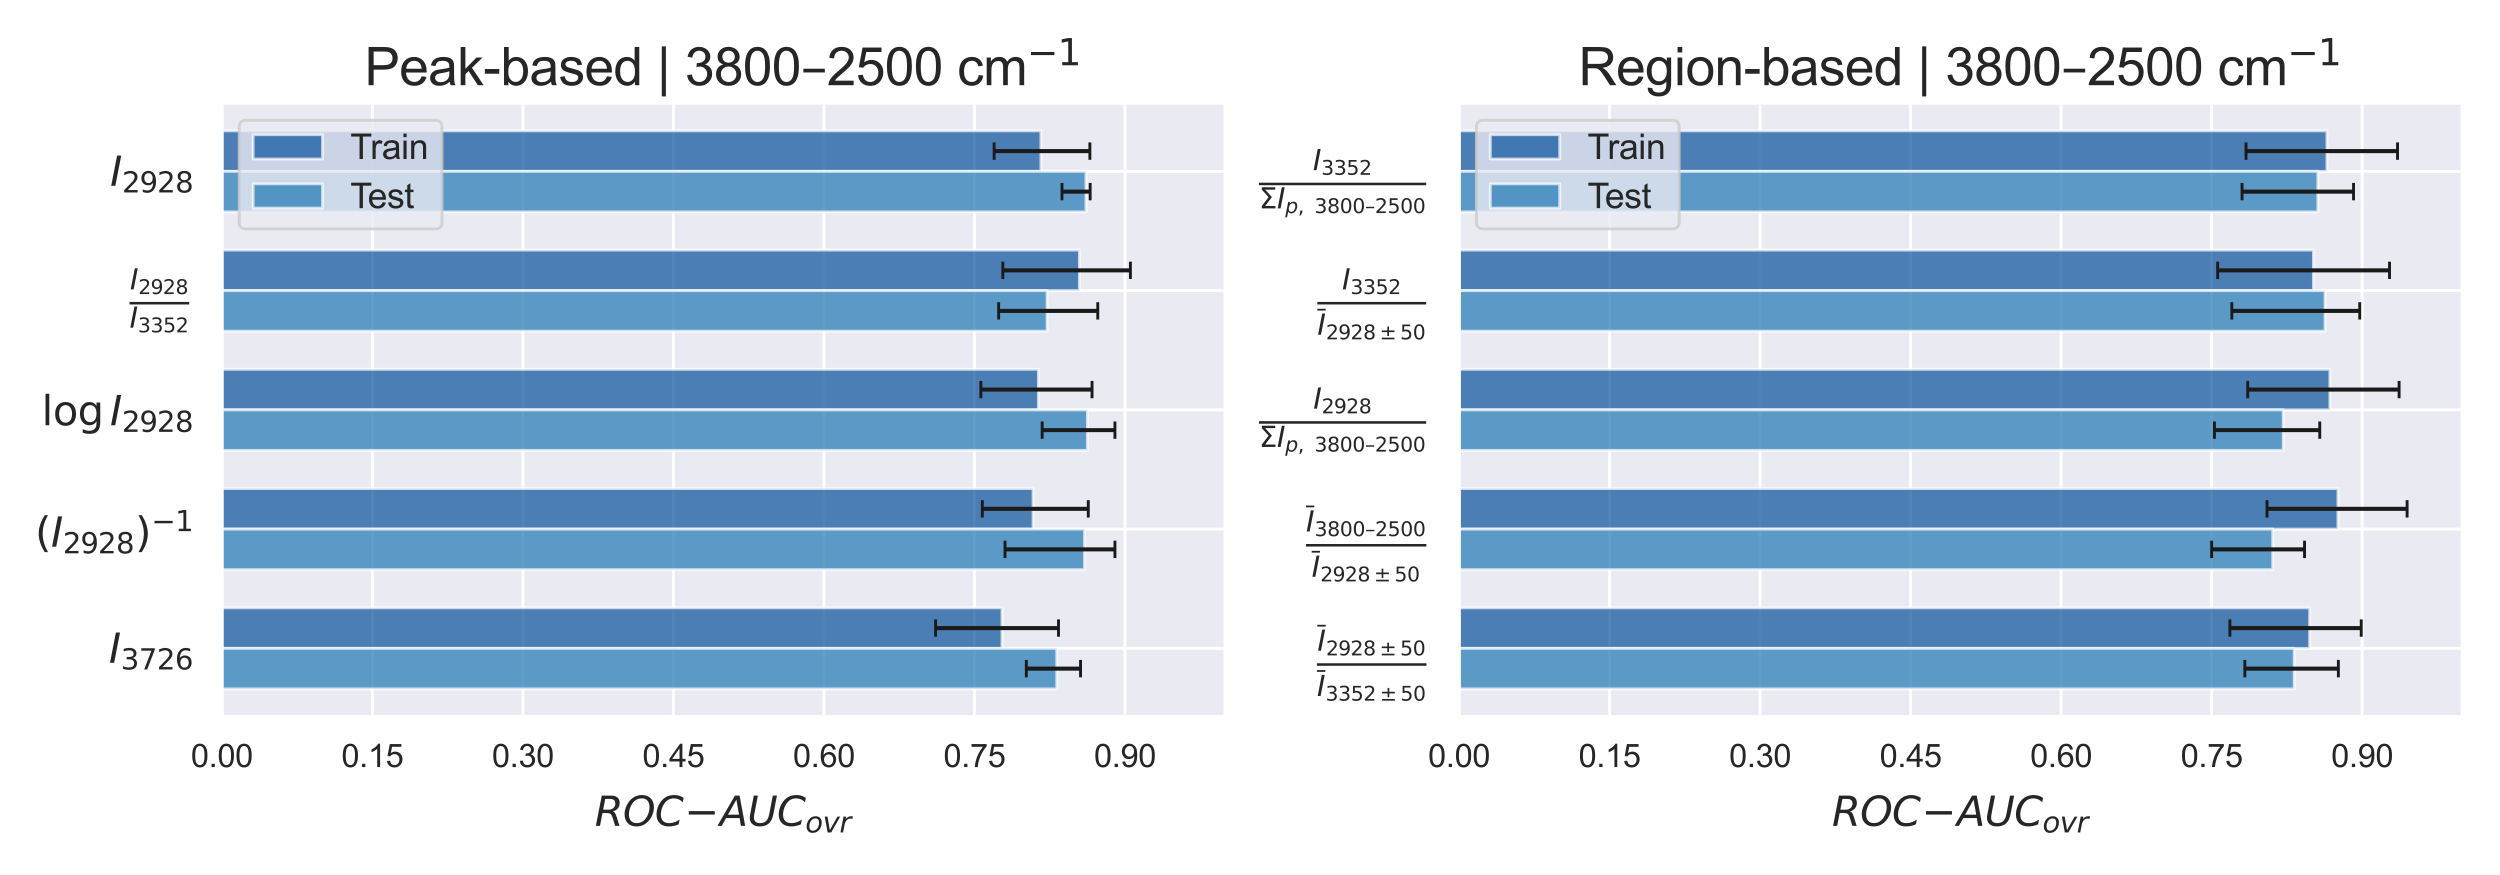 <?xml version="1.0" encoding="utf-8" standalone="no"?>
<!DOCTYPE svg PUBLIC "-//W3C//DTD SVG 1.1//EN"
  "http://www.w3.org/Graphics/SVG/1.1/DTD/svg11.dtd">
<svg xmlns:xlink="http://www.w3.org/1999/xlink" width="864pt" height="302.4pt" viewBox="0 0 864 302.4" xmlns="http://www.w3.org/2000/svg" version="1.1">
 <defs>
  <style type="text/css">*{stroke-linejoin: round; stroke-linecap: butt}</style>
 </defs>
 <g id="figure_1">
  <g id="patch_1">
   <path d="M 0 302.4 
L 864 302.4 
L 864 0 
L 0 0 
z
" style="fill: #ffffff"/>
  </g>
  <g id="axes_1">
   <g id="patch_2">
    <path d="M 76.671 247.724 
L 423.467 247.724 
L 423.467 35.568 
L 76.671 35.568 
z
" style="fill: #eaeaf2"/>
   </g>
   <g id="matplotlib.axis_1">
    <g id="xtick_1">
     <g id="line2d_1">
      <path d="M 76.671 247.724 
L 76.671 35.568 
" clip-path="url(#p09d9235b6d)" style="fill: none; stroke: #ffffff; stroke-linecap: round"/>
     </g>
     <g id="text_1">
      <!-- 0.00 -->
      <g style="fill: #262626" transform="translate(65.968 265.098) scale(0.11 -0.11)">
       <defs>
        <path id="ArialMT-30" d="M 266 2259 
Q 266 3072 433 3567 
Q 600 4063 929 4331 
Q 1259 4600 1759 4600 
Q 2128 4600 2406 4451 
Q 2684 4303 2865 4023 
Q 3047 3744 3150 3342 
Q 3253 2941 3253 2259 
Q 3253 1453 3087 958 
Q 2922 463 2592 192 
Q 2263 -78 1759 -78 
Q 1097 -78 719 397 
Q 266 969 266 2259 
z
M 844 2259 
Q 844 1131 1108 757 
Q 1372 384 1759 384 
Q 2147 384 2411 759 
Q 2675 1134 2675 2259 
Q 2675 3391 2411 3762 
Q 2147 4134 1753 4134 
Q 1366 4134 1134 3806 
Q 844 3388 844 2259 
z
" transform="scale(0.016)"/>
        <path id="ArialMT-2e" d="M 581 0 
L 581 641 
L 1222 641 
L 1222 0 
L 581 0 
z
" transform="scale(0.016)"/>
       </defs>
       <use xlink:href="#ArialMT-30"/>
       <use xlink:href="#ArialMT-2e" transform="translate(55.615 0)"/>
       <use xlink:href="#ArialMT-30" transform="translate(83.398 0)"/>
       <use xlink:href="#ArialMT-30" transform="translate(139.014 0)"/>
      </g>
     </g>
    </g>
    <g id="xtick_2">
     <g id="line2d_2">
      <path d="M 128.69 247.724 
L 128.69 35.568 
" clip-path="url(#p09d9235b6d)" style="fill: none; stroke: #ffffff; stroke-linecap: round"/>
     </g>
     <g id="text_2">
      <!-- 0.15 -->
      <g style="fill: #262626" transform="translate(117.987 265.098) scale(0.11 -0.11)">
       <defs>
        <path id="ArialMT-31" d="M 2384 0 
L 1822 0 
L 1822 3584 
Q 1619 3391 1289 3197 
Q 959 3003 697 2906 
L 697 3450 
Q 1169 3672 1522 3987 
Q 1875 4303 2022 4600 
L 2384 4600 
L 2384 0 
z
" transform="scale(0.016)"/>
        <path id="ArialMT-35" d="M 266 1200 
L 856 1250 
Q 922 819 1161 601 
Q 1400 384 1738 384 
Q 2144 384 2425 690 
Q 2706 997 2706 1503 
Q 2706 1984 2436 2262 
Q 2166 2541 1728 2541 
Q 1456 2541 1237 2417 
Q 1019 2294 894 2097 
L 366 2166 
L 809 4519 
L 3088 4519 
L 3088 3981 
L 1259 3981 
L 1013 2750 
Q 1425 3038 1878 3038 
Q 2478 3038 2890 2622 
Q 3303 2206 3303 1553 
Q 3303 931 2941 478 
Q 2500 -78 1738 -78 
Q 1113 -78 717 272 
Q 322 622 266 1200 
z
" transform="scale(0.016)"/>
       </defs>
       <use xlink:href="#ArialMT-30"/>
       <use xlink:href="#ArialMT-2e" transform="translate(55.615 0)"/>
       <use xlink:href="#ArialMT-31" transform="translate(83.398 0)"/>
       <use xlink:href="#ArialMT-35" transform="translate(139.014 0)"/>
      </g>
     </g>
    </g>
    <g id="xtick_3">
     <g id="line2d_3">
      <path d="M 180.71 247.724 
L 180.71 35.568 
" clip-path="url(#p09d9235b6d)" style="fill: none; stroke: #ffffff; stroke-linecap: round"/>
     </g>
     <g id="text_3">
      <!-- 0.30 -->
      <g style="fill: #262626" transform="translate(170.006 265.098) scale(0.11 -0.11)">
       <defs>
        <path id="ArialMT-33" d="M 269 1209 
L 831 1284 
Q 928 806 1161 595 
Q 1394 384 1728 384 
Q 2125 384 2398 659 
Q 2672 934 2672 1341 
Q 2672 1728 2419 1979 
Q 2166 2231 1775 2231 
Q 1616 2231 1378 2169 
L 1441 2663 
Q 1497 2656 1531 2656 
Q 1891 2656 2178 2843 
Q 2466 3031 2466 3422 
Q 2466 3731 2256 3934 
Q 2047 4138 1716 4138 
Q 1388 4138 1169 3931 
Q 950 3725 888 3313 
L 325 3413 
Q 428 3978 793 4289 
Q 1159 4600 1703 4600 
Q 2078 4600 2393 4439 
Q 2709 4278 2876 4000 
Q 3044 3722 3044 3409 
Q 3044 3113 2884 2869 
Q 2725 2625 2413 2481 
Q 2819 2388 3044 2092 
Q 3269 1797 3269 1353 
Q 3269 753 2831 336 
Q 2394 -81 1725 -81 
Q 1122 -81 723 278 
Q 325 638 269 1209 
z
" transform="scale(0.016)"/>
       </defs>
       <use xlink:href="#ArialMT-30"/>
       <use xlink:href="#ArialMT-2e" transform="translate(55.615 0)"/>
       <use xlink:href="#ArialMT-33" transform="translate(83.398 0)"/>
       <use xlink:href="#ArialMT-30" transform="translate(139.014 0)"/>
      </g>
     </g>
    </g>
    <g id="xtick_4">
     <g id="line2d_4">
      <path d="M 232.729 247.724 
L 232.729 35.568 
" clip-path="url(#p09d9235b6d)" style="fill: none; stroke: #ffffff; stroke-linecap: round"/>
     </g>
     <g id="text_4">
      <!-- 0.45 -->
      <g style="fill: #262626" transform="translate(222.026 265.098) scale(0.11 -0.11)">
       <defs>
        <path id="ArialMT-34" d="M 2069 0 
L 2069 1097 
L 81 1097 
L 81 1613 
L 2172 4581 
L 2631 4581 
L 2631 1613 
L 3250 1613 
L 3250 1097 
L 2631 1097 
L 2631 0 
L 2069 0 
z
M 2069 1613 
L 2069 3678 
L 634 1613 
L 2069 1613 
z
" transform="scale(0.016)"/>
       </defs>
       <use xlink:href="#ArialMT-30"/>
       <use xlink:href="#ArialMT-2e" transform="translate(55.615 0)"/>
       <use xlink:href="#ArialMT-34" transform="translate(83.398 0)"/>
       <use xlink:href="#ArialMT-35" transform="translate(139.014 0)"/>
      </g>
     </g>
    </g>
    <g id="xtick_5">
     <g id="line2d_5">
      <path d="M 284.749 247.724 
L 284.749 35.568 
" clip-path="url(#p09d9235b6d)" style="fill: none; stroke: #ffffff; stroke-linecap: round"/>
     </g>
     <g id="text_5">
      <!-- 0.60 -->
      <g style="fill: #262626" transform="translate(274.045 265.098) scale(0.11 -0.11)">
       <defs>
        <path id="ArialMT-36" d="M 3184 3459 
L 2625 3416 
Q 2550 3747 2413 3897 
Q 2184 4138 1850 4138 
Q 1581 4138 1378 3988 
Q 1113 3794 959 3422 
Q 806 3050 800 2363 
Q 1003 2672 1297 2822 
Q 1591 2972 1913 2972 
Q 2475 2972 2870 2558 
Q 3266 2144 3266 1488 
Q 3266 1056 3080 686 
Q 2894 316 2569 119 
Q 2244 -78 1831 -78 
Q 1128 -78 684 439 
Q 241 956 241 2144 
Q 241 3472 731 4075 
Q 1159 4600 1884 4600 
Q 2425 4600 2770 4297 
Q 3116 3994 3184 3459 
z
M 888 1484 
Q 888 1194 1011 928 
Q 1134 663 1356 523 
Q 1578 384 1822 384 
Q 2178 384 2434 671 
Q 2691 959 2691 1453 
Q 2691 1928 2437 2201 
Q 2184 2475 1800 2475 
Q 1419 2475 1153 2201 
Q 888 1928 888 1484 
z
" transform="scale(0.016)"/>
       </defs>
       <use xlink:href="#ArialMT-30"/>
       <use xlink:href="#ArialMT-2e" transform="translate(55.615 0)"/>
       <use xlink:href="#ArialMT-36" transform="translate(83.398 0)"/>
       <use xlink:href="#ArialMT-30" transform="translate(139.014 0)"/>
      </g>
     </g>
    </g>
    <g id="xtick_6">
     <g id="line2d_6">
      <path d="M 336.768 247.724 
L 336.768 35.568 
" clip-path="url(#p09d9235b6d)" style="fill: none; stroke: #ffffff; stroke-linecap: round"/>
     </g>
     <g id="text_6">
      <!-- 0.75 -->
      <g style="fill: #262626" transform="translate(326.064 265.098) scale(0.11 -0.11)">
       <defs>
        <path id="ArialMT-37" d="M 303 3981 
L 303 4522 
L 3269 4522 
L 3269 4084 
Q 2831 3619 2401 2847 
Q 1972 2075 1738 1259 
Q 1569 684 1522 0 
L 944 0 
Q 953 541 1156 1306 
Q 1359 2072 1739 2783 
Q 2119 3494 2547 3981 
L 303 3981 
z
" transform="scale(0.016)"/>
       </defs>
       <use xlink:href="#ArialMT-30"/>
       <use xlink:href="#ArialMT-2e" transform="translate(55.615 0)"/>
       <use xlink:href="#ArialMT-37" transform="translate(83.398 0)"/>
       <use xlink:href="#ArialMT-35" transform="translate(139.014 0)"/>
      </g>
     </g>
    </g>
    <g id="xtick_7">
     <g id="line2d_7">
      <path d="M 388.787 247.724 
L 388.787 35.568 
" clip-path="url(#p09d9235b6d)" style="fill: none; stroke: #ffffff; stroke-linecap: round"/>
     </g>
     <g id="text_7">
      <!-- 0.90 -->
      <g style="fill: #262626" transform="translate(378.084 265.098) scale(0.11 -0.11)">
       <defs>
        <path id="ArialMT-39" d="M 350 1059 
L 891 1109 
Q 959 728 1153 556 
Q 1347 384 1650 384 
Q 1909 384 2104 503 
Q 2300 622 2425 820 
Q 2550 1019 2634 1356 
Q 2719 1694 2719 2044 
Q 2719 2081 2716 2156 
Q 2547 1888 2255 1720 
Q 1963 1553 1622 1553 
Q 1053 1553 659 1965 
Q 266 2378 266 3053 
Q 266 3750 677 4175 
Q 1088 4600 1706 4600 
Q 2153 4600 2523 4359 
Q 2894 4119 3086 3673 
Q 3278 3228 3278 2384 
Q 3278 1506 3087 986 
Q 2897 466 2520 194 
Q 2144 -78 1638 -78 
Q 1100 -78 759 220 
Q 419 519 350 1059 
z
M 2653 3081 
Q 2653 3566 2395 3850 
Q 2138 4134 1775 4134 
Q 1400 4134 1122 3828 
Q 844 3522 844 3034 
Q 844 2597 1108 2323 
Q 1372 2050 1759 2050 
Q 2150 2050 2401 2323 
Q 2653 2597 2653 3081 
z
" transform="scale(0.016)"/>
       </defs>
       <use xlink:href="#ArialMT-30"/>
       <use xlink:href="#ArialMT-2e" transform="translate(55.615 0)"/>
       <use xlink:href="#ArialMT-39" transform="translate(83.398 0)"/>
       <use xlink:href="#ArialMT-30" transform="translate(139.014 0)"/>
      </g>
     </g>
    </g>
    <g id="text_8">
     <!-- $ROC\!-\!AUC_{ovr}$ -->
     <g style="fill: #262626" transform="translate(205.549 285.521) scale(0.14 -0.14)">
      <defs>
       <path id="DejaVuSans-Oblique-52" d="M 1613 4147 
L 1294 2491 
L 2106 2491 
Q 2584 2491 2879 2755 
Q 3175 3019 3175 3444 
Q 3175 3784 2976 3965 
Q 2778 4147 2406 4147 
L 1613 4147 
z
M 2772 2241 
Q 2972 2194 3105 2009 
Q 3238 1825 3413 1275 
L 3809 0 
L 3144 0 
L 2778 1197 
Q 2638 1659 2453 1815 
Q 2269 1972 1888 1972 
L 1191 1972 
L 806 0 
L 172 0 
L 1081 4666 
L 2503 4666 
Q 3150 4666 3495 4373 
Q 3841 4081 3841 3531 
Q 3841 3044 3547 2687 
Q 3253 2331 2772 2241 
z
" transform="scale(0.016)"/>
       <path id="DejaVuSans-Oblique-4f" d="M 2919 4238 
Q 2400 4238 2003 3986 
Q 1606 3734 1313 3219 
Q 1125 2891 1026 2522 
Q 928 2153 928 1778 
Q 928 1128 1239 775 
Q 1550 422 2119 422 
Q 2631 422 3032 676 
Q 3434 931 3719 1434 
Q 3909 1772 4009 2142 
Q 4109 2513 4109 2881 
Q 4109 3528 3796 3883 
Q 3484 4238 2919 4238 
z
M 2100 -91 
Q 1241 -91 748 418 
Q 256 928 256 1813 
Q 256 2319 448 2847 
Q 641 3375 978 3788 
Q 1375 4272 1862 4511 
Q 2350 4750 2938 4750 
Q 3794 4750 4287 4245 
Q 4781 3741 4781 2869 
Q 4781 2331 4593 1812 
Q 4406 1294 4056 872 
Q 3656 384 3173 146 
Q 2691 -91 2100 -91 
z
" transform="scale(0.016)"/>
       <path id="DejaVuSans-Oblique-43" d="M 4447 4306 
L 4319 3641 
Q 4019 3944 3683 4091 
Q 3347 4238 2956 4238 
Q 2422 4238 2017 3981 
Q 1613 3725 1319 3200 
Q 1131 2863 1032 2486 
Q 934 2109 934 1728 
Q 934 1091 1264 756 
Q 1594 422 2222 422 
Q 2656 422 3056 561 
Q 3456 700 3834 978 
L 3688 231 
Q 3316 72 2936 -9 
Q 2556 -91 2175 -91 
Q 1278 -91 773 396 
Q 269 884 269 1753 
Q 269 2309 461 2846 
Q 653 3384 1013 3828 
Q 1394 4300 1883 4525 
Q 2372 4750 3022 4750 
Q 3422 4750 3780 4639 
Q 4138 4528 4447 4306 
z
" transform="scale(0.016)"/>
       <path id="DejaVuSans-2212" d="M 678 2272 
L 4684 2272 
L 4684 1741 
L 678 1741 
L 678 2272 
z
" transform="scale(0.016)"/>
       <path id="DejaVuSans-Oblique-41" d="M 2356 4666 
L 3072 4666 
L 3938 0 
L 3278 0 
L 3084 1197 
L 984 1197 
L 325 0 
L -341 0 
L 2356 4666 
z
M 2584 4044 
L 1275 1722 
L 2988 1722 
L 2584 4044 
z
" transform="scale(0.016)"/>
       <path id="DejaVuSans-Oblique-55" d="M 991 4666 
L 1625 4666 
L 1075 1831 
Q 1041 1641 1027 1517 
Q 1013 1394 1013 1300 
Q 1013 869 1253 645 
Q 1494 422 1959 422 
Q 2563 422 2898 753 
Q 3234 1084 3378 1831 
L 3928 4666 
L 4563 4666 
L 4000 1753 
Q 3816 809 3300 359 
Q 2784 -91 1888 -91 
Q 1188 -91 780 261 
Q 372 613 372 1216 
Q 372 1325 387 1461 
Q 403 1597 434 1753 
L 991 4666 
z
" transform="scale(0.016)"/>
       <path id="DejaVuSans-Oblique-6f" d="M 1625 -91 
Q 1009 -91 651 289 
Q 294 669 294 1325 
Q 294 1706 417 2101 
Q 541 2497 738 2766 
Q 1047 3184 1428 3384 
Q 1809 3584 2291 3584 
Q 2888 3584 3255 3212 
Q 3622 2841 3622 2241 
Q 3622 1825 3500 1412 
Q 3378 1000 3181 728 
Q 2875 309 2494 109 
Q 2113 -91 1625 -91 
z
M 891 1344 
Q 891 869 1089 633 
Q 1288 397 1691 397 
Q 2269 397 2648 901 
Q 3028 1406 3028 2181 
Q 3028 2634 2825 2865 
Q 2622 3097 2228 3097 
Q 1903 3097 1650 2945 
Q 1397 2794 1197 2484 
Q 1050 2253 970 1956 
Q 891 1659 891 1344 
z
" transform="scale(0.016)"/>
       <path id="DejaVuSans-Oblique-76" d="M 459 3500 
L 1069 3500 
L 1581 525 
L 3256 3500 
L 3866 3500 
L 1875 0 
L 1100 0 
L 459 3500 
z
" transform="scale(0.016)"/>
       <path id="DejaVuSans-Oblique-72" d="M 2853 2969 
Q 2766 3016 2653 3041 
Q 2541 3066 2413 3066 
Q 1953 3066 1609 2717 
Q 1266 2369 1153 1784 
L 800 0 
L 225 0 
L 909 3500 
L 1484 3500 
L 1375 2956 
Q 1603 3259 1920 3421 
Q 2238 3584 2597 3584 
Q 2691 3584 2781 3573 
Q 2872 3563 2963 3538 
L 2853 2969 
z
" transform="scale(0.016)"/>
      </defs>
      <use xlink:href="#DejaVuSans-Oblique-52" transform="translate(0 0.781)"/>
      <use xlink:href="#DejaVuSans-Oblique-4f" transform="translate(69.482 0.781)"/>
      <use xlink:href="#DejaVuSans-Oblique-43" transform="translate(148.193 0.781)"/>
      <use xlink:href="#DejaVuSans-2212" transform="translate(221.264 0.781)"/>
      <use xlink:href="#DejaVuSans-Oblique-41" transform="translate(308.3 0.781)"/>
      <use xlink:href="#DejaVuSans-Oblique-55" transform="translate(376.708 0.781)"/>
      <use xlink:href="#DejaVuSans-Oblique-43" transform="translate(449.902 0.781)"/>
      <use xlink:href="#DejaVuSans-Oblique-6f" transform="translate(519.726 -15.625) scale(0.7)"/>
      <use xlink:href="#DejaVuSans-Oblique-76" transform="translate(562.553 -15.625) scale(0.7)"/>
      <use xlink:href="#DejaVuSans-Oblique-72" transform="translate(603.979 -15.625) scale(0.7)"/>
     </g>
    </g>
   </g>
   <g id="matplotlib.axis_2">
    <g id="ytick_1">
     <g id="line2d_8">
      <path d="M 76.671 59.223 
L 423.467 59.223 
" clip-path="url(#p09d9235b6d)" style="fill: none; stroke: #ffffff; stroke-linecap: round"/>
     </g>
     <g id="text_9">
      <!-- $I_{2928}$ -->
      <g style="fill: #262626" transform="translate(38.051 64.234) scale(0.14 -0.14)">
       <defs>
        <path id="DejaVuSans-Oblique-49" d="M 1081 4666 
L 1716 4666 
L 806 0 
L 172 0 
L 1081 4666 
z
" transform="scale(0.016)"/>
        <path id="DejaVuSans-32" d="M 1228 531 
L 3431 531 
L 3431 0 
L 469 0 
L 469 531 
Q 828 903 1448 1529 
Q 2069 2156 2228 2338 
Q 2531 2678 2651 2914 
Q 2772 3150 2772 3378 
Q 2772 3750 2511 3984 
Q 2250 4219 1831 4219 
Q 1534 4219 1204 4116 
Q 875 4013 500 3803 
L 500 4441 
Q 881 4594 1212 4672 
Q 1544 4750 1819 4750 
Q 2544 4750 2975 4387 
Q 3406 4025 3406 3419 
Q 3406 3131 3298 2873 
Q 3191 2616 2906 2266 
Q 2828 2175 2409 1742 
Q 1991 1309 1228 531 
z
" transform="scale(0.016)"/>
        <path id="DejaVuSans-39" d="M 703 97 
L 703 672 
Q 941 559 1184 500 
Q 1428 441 1663 441 
Q 2288 441 2617 861 
Q 2947 1281 2994 2138 
Q 2813 1869 2534 1725 
Q 2256 1581 1919 1581 
Q 1219 1581 811 2004 
Q 403 2428 403 3163 
Q 403 3881 828 4315 
Q 1253 4750 1959 4750 
Q 2769 4750 3195 4129 
Q 3622 3509 3622 2328 
Q 3622 1225 3098 567 
Q 2575 -91 1691 -91 
Q 1453 -91 1209 -44 
Q 966 3 703 97 
z
M 1959 2075 
Q 2384 2075 2632 2365 
Q 2881 2656 2881 3163 
Q 2881 3666 2632 3958 
Q 2384 4250 1959 4250 
Q 1534 4250 1286 3958 
Q 1038 3666 1038 3163 
Q 1038 2656 1286 2365 
Q 1534 2075 1959 2075 
z
" transform="scale(0.016)"/>
        <path id="DejaVuSans-38" d="M 2034 2216 
Q 1584 2216 1326 1975 
Q 1069 1734 1069 1313 
Q 1069 891 1326 650 
Q 1584 409 2034 409 
Q 2484 409 2743 651 
Q 3003 894 3003 1313 
Q 3003 1734 2745 1975 
Q 2488 2216 2034 2216 
z
M 1403 2484 
Q 997 2584 770 2862 
Q 544 3141 544 3541 
Q 544 4100 942 4425 
Q 1341 4750 2034 4750 
Q 2731 4750 3128 4425 
Q 3525 4100 3525 3541 
Q 3525 3141 3298 2862 
Q 3072 2584 2669 2484 
Q 3125 2378 3379 2068 
Q 3634 1759 3634 1313 
Q 3634 634 3220 271 
Q 2806 -91 2034 -91 
Q 1263 -91 848 271 
Q 434 634 434 1313 
Q 434 1759 690 2068 
Q 947 2378 1403 2484 
z
M 1172 3481 
Q 1172 3119 1398 2916 
Q 1625 2713 2034 2713 
Q 2441 2713 2670 2916 
Q 2900 3119 2900 3481 
Q 2900 3844 2670 4047 
Q 2441 4250 2034 4250 
Q 1625 4250 1398 4047 
Q 1172 3844 1172 3481 
z
" transform="scale(0.016)"/>
       </defs>
       <use xlink:href="#DejaVuSans-Oblique-49" transform="translate(0 0.094)"/>
       <use xlink:href="#DejaVuSans-32" transform="translate(29.492 -16.312) scale(0.7)"/>
       <use xlink:href="#DejaVuSans-39" transform="translate(72.803 -16.312) scale(0.7)"/>
       <use xlink:href="#DejaVuSans-32" transform="translate(116.114 -16.312) scale(0.7)"/>
       <use xlink:href="#DejaVuSans-38" transform="translate(160.651 -16.312) scale(0.7)"/>
      </g>
     </g>
    </g>
    <g id="ytick_2">
     <g id="line2d_9">
      <path d="M 76.671 100.435 
L 423.467 100.435 
" clip-path="url(#p09d9235b6d)" style="fill: none; stroke: #ffffff; stroke-linecap: round"/>
     </g>
     <g id="text_10">
      <!-- $\frac{I_{2928}}{I_{3352}}$ -->
      <g style="fill: #262626" transform="translate(44.771 107.995) scale(0.14 -0.14)">
       <defs>
        <path id="DejaVuSans-33" d="M 2597 2516 
Q 3050 2419 3304 2112 
Q 3559 1806 3559 1356 
Q 3559 666 3084 287 
Q 2609 -91 1734 -91 
Q 1441 -91 1130 -33 
Q 819 25 488 141 
L 488 750 
Q 750 597 1062 519 
Q 1375 441 1716 441 
Q 2309 441 2620 675 
Q 2931 909 2931 1356 
Q 2931 1769 2642 2001 
Q 2353 2234 1838 2234 
L 1294 2234 
L 1294 2753 
L 1863 2753 
Q 2328 2753 2575 2939 
Q 2822 3125 2822 3475 
Q 2822 3834 2567 4026 
Q 2313 4219 1838 4219 
Q 1578 4219 1281 4162 
Q 984 4106 628 3988 
L 628 4550 
Q 988 4650 1302 4700 
Q 1616 4750 1894 4750 
Q 2613 4750 3031 4423 
Q 3450 4097 3450 3541 
Q 3450 3153 3228 2886 
Q 3006 2619 2597 2516 
z
" transform="scale(0.016)"/>
        <path id="DejaVuSans-35" d="M 691 4666 
L 3169 4666 
L 3169 4134 
L 1269 4134 
L 1269 2991 
Q 1406 3038 1543 3061 
Q 1681 3084 1819 3084 
Q 2600 3084 3056 2656 
Q 3513 2228 3513 1497 
Q 3513 744 3044 326 
Q 2575 -91 1722 -91 
Q 1428 -91 1123 -41 
Q 819 9 494 109 
L 494 744 
Q 775 591 1075 516 
Q 1375 441 1709 441 
Q 2250 441 2565 725 
Q 2881 1009 2881 1497 
Q 2881 1984 2565 2268 
Q 2250 2553 1709 2553 
Q 1456 2553 1204 2497 
Q 953 2441 691 2322 
L 691 4666 
z
" transform="scale(0.016)"/>
       </defs>
       <use xlink:href="#DejaVuSans-Oblique-49" transform="translate(1 56.966) scale(0.7)"/>
       <use xlink:href="#DejaVuSans-32" transform="translate(21.645 45.481) scale(0.49)"/>
       <use xlink:href="#DejaVuSans-39" transform="translate(51.962 45.481) scale(0.49)"/>
       <use xlink:href="#DejaVuSans-32" transform="translate(82.28 45.481) scale(0.49)"/>
       <use xlink:href="#DejaVuSans-38" transform="translate(113.455 45.481) scale(0.49)"/>
       <use xlink:href="#DejaVuSans-Oblique-49" transform="translate(0 -37.5) scale(0.7)"/>
       <use xlink:href="#DejaVuSans-33" transform="translate(20.645 -48.984) scale(0.49)"/>
       <use xlink:href="#DejaVuSans-33" transform="translate(51.82 -48.984) scale(0.49)"/>
       <use xlink:href="#DejaVuSans-35" transform="translate(82.995 -48.984) scale(0.49)"/>
       <use xlink:href="#DejaVuSans-32" transform="translate(114.17 -48.984) scale(0.49)"/>
       <path d="M 0 19.785 
L 0 26.035 
L 147.26 26.035 
L 147.26 19.785 
L 0 19.785 
z
"/>
      </g>
     </g>
    </g>
    <g id="ytick_3">
     <g id="line2d_10">
      <path d="M 76.671 141.646 
L 423.467 141.646 
" clip-path="url(#p09d9235b6d)" style="fill: none; stroke: #ffffff; stroke-linecap: round"/>
     </g>
     <g id="text_11">
      <!-- $\log I_{2928}$ -->
      <g style="fill: #262626" transform="translate(14.391 146.966) scale(0.14 -0.14)">
       <defs>
        <path id="DejaVuSans-6c" d="M 603 4863 
L 1178 4863 
L 1178 0 
L 603 0 
L 603 4863 
z
" transform="scale(0.016)"/>
        <path id="DejaVuSans-6f" d="M 1959 3097 
Q 1497 3097 1228 2736 
Q 959 2375 959 1747 
Q 959 1119 1226 758 
Q 1494 397 1959 397 
Q 2419 397 2687 759 
Q 2956 1122 2956 1747 
Q 2956 2369 2687 2733 
Q 2419 3097 1959 3097 
z
M 1959 3584 
Q 2709 3584 3137 3096 
Q 3566 2609 3566 1747 
Q 3566 888 3137 398 
Q 2709 -91 1959 -91 
Q 1206 -91 779 398 
Q 353 888 353 1747 
Q 353 2609 779 3096 
Q 1206 3584 1959 3584 
z
" transform="scale(0.016)"/>
        <path id="DejaVuSans-67" d="M 2906 1791 
Q 2906 2416 2648 2759 
Q 2391 3103 1925 3103 
Q 1463 3103 1205 2759 
Q 947 2416 947 1791 
Q 947 1169 1205 825 
Q 1463 481 1925 481 
Q 2391 481 2648 825 
Q 2906 1169 2906 1791 
z
M 3481 434 
Q 3481 -459 3084 -895 
Q 2688 -1331 1869 -1331 
Q 1566 -1331 1297 -1286 
Q 1028 -1241 775 -1147 
L 775 -588 
Q 1028 -725 1275 -790 
Q 1522 -856 1778 -856 
Q 2344 -856 2625 -561 
Q 2906 -266 2906 331 
L 2906 616 
Q 2728 306 2450 153 
Q 2172 0 1784 0 
Q 1141 0 747 490 
Q 353 981 353 1791 
Q 353 2603 747 3093 
Q 1141 3584 1784 3584 
Q 2172 3584 2450 3431 
Q 2728 3278 2906 2969 
L 2906 3500 
L 3481 3500 
L 3481 434 
z
" transform="scale(0.016)"/>
       </defs>
       <use xlink:href="#DejaVuSans-6c" transform="translate(0 0.016)"/>
       <use xlink:href="#DejaVuSans-6f" transform="translate(27.783 0.016)"/>
       <use xlink:href="#DejaVuSans-67" transform="translate(88.965 0.016)"/>
       <use xlink:href="#DejaVuSans-Oblique-49" transform="translate(168.677 0.016)"/>
       <use xlink:href="#DejaVuSans-32" transform="translate(198.169 -16.391) scale(0.7)"/>
       <use xlink:href="#DejaVuSans-39" transform="translate(241.48 -16.391) scale(0.7)"/>
       <use xlink:href="#DejaVuSans-32" transform="translate(284.792 -16.391) scale(0.7)"/>
       <use xlink:href="#DejaVuSans-38" transform="translate(329.328 -16.391) scale(0.7)"/>
      </g>
     </g>
    </g>
    <g id="ytick_4">
     <g id="line2d_11">
      <path d="M 76.671 182.857 
L 423.467 182.857 
" clip-path="url(#p09d9235b6d)" style="fill: none; stroke: #ffffff; stroke-linecap: round"/>
     </g>
     <g id="text_12">
      <!-- $(I_{2928})^{-1}$ -->
      <g style="fill: #262626" transform="translate(12.151 189.026) scale(0.14 -0.14)">
       <defs>
        <path id="DejaVuSans-28" d="M 1984 4856 
Q 1566 4138 1362 3434 
Q 1159 2731 1159 2009 
Q 1159 1288 1364 580 
Q 1569 -128 1984 -844 
L 1484 -844 
Q 1016 -109 783 600 
Q 550 1309 550 2009 
Q 550 2706 781 3412 
Q 1013 4119 1484 4856 
L 1984 4856 
z
" transform="scale(0.016)"/>
        <path id="DejaVuSans-29" d="M 513 4856 
L 1013 4856 
Q 1481 4119 1714 3412 
Q 1947 2706 1947 2009 
Q 1947 1309 1714 600 
Q 1481 -109 1013 -844 
L 513 -844 
Q 928 -128 1133 580 
Q 1338 1288 1338 2009 
Q 1338 2731 1133 3434 
Q 928 4138 513 4856 
z
" transform="scale(0.016)"/>
        <path id="DejaVuSans-31" d="M 794 531 
L 1825 531 
L 1825 4091 
L 703 3866 
L 703 4441 
L 1819 4666 
L 2450 4666 
L 2450 531 
L 3481 531 
L 3481 0 
L 794 0 
L 794 531 
z
" transform="scale(0.016)"/>
       </defs>
       <use xlink:href="#DejaVuSans-28" transform="translate(0 0.684)"/>
       <use xlink:href="#DejaVuSans-Oblique-49" transform="translate(39.014 0.684)"/>
       <use xlink:href="#DejaVuSans-32" transform="translate(68.506 -15.722) scale(0.7)"/>
       <use xlink:href="#DejaVuSans-39" transform="translate(111.817 -15.722) scale(0.7)"/>
       <use xlink:href="#DejaVuSans-32" transform="translate(155.128 -15.722) scale(0.7)"/>
       <use xlink:href="#DejaVuSans-38" transform="translate(199.664 -15.722) scale(0.7)"/>
       <use xlink:href="#DejaVuSans-29" transform="translate(246.935 0.684)"/>
       <use xlink:href="#DejaVuSans-2212" transform="translate(286.905 38.966) scale(0.7)"/>
       <use xlink:href="#DejaVuSans-31" transform="translate(345.558 38.966) scale(0.7)"/>
      </g>
     </g>
    </g>
    <g id="ytick_5">
     <g id="line2d_12">
      <path d="M 76.671 224.069 
L 423.467 224.069 
" clip-path="url(#p09d9235b6d)" style="fill: none; stroke: #ffffff; stroke-linecap: round"/>
     </g>
     <g id="text_13">
      <!-- $I_{3726}$ -->
      <g style="fill: #262626" transform="translate(37.631 229.079) scale(0.14 -0.14)">
       <defs>
        <path id="DejaVuSans-37" d="M 525 4666 
L 3525 4666 
L 3525 4397 
L 1831 0 
L 1172 0 
L 2766 4134 
L 525 4134 
L 525 4666 
z
" transform="scale(0.016)"/>
        <path id="DejaVuSans-36" d="M 2113 2584 
Q 1688 2584 1439 2293 
Q 1191 2003 1191 1497 
Q 1191 994 1439 701 
Q 1688 409 2113 409 
Q 2538 409 2786 701 
Q 3034 994 3034 1497 
Q 3034 2003 2786 2293 
Q 2538 2584 2113 2584 
z
M 3366 4563 
L 3366 3988 
Q 3128 4100 2886 4159 
Q 2644 4219 2406 4219 
Q 1781 4219 1451 3797 
Q 1122 3375 1075 2522 
Q 1259 2794 1537 2939 
Q 1816 3084 2150 3084 
Q 2853 3084 3261 2657 
Q 3669 2231 3669 1497 
Q 3669 778 3244 343 
Q 2819 -91 2113 -91 
Q 1303 -91 875 529 
Q 447 1150 447 2328 
Q 447 3434 972 4092 
Q 1497 4750 2381 4750 
Q 2619 4750 2861 4703 
Q 3103 4656 3366 4563 
z
" transform="scale(0.016)"/>
       </defs>
       <use xlink:href="#DejaVuSans-Oblique-49" transform="translate(0 0.094)"/>
       <use xlink:href="#DejaVuSans-33" transform="translate(29.492 -16.312) scale(0.7)"/>
       <use xlink:href="#DejaVuSans-37" transform="translate(74.028 -16.312) scale(0.7)"/>
       <use xlink:href="#DejaVuSans-32" transform="translate(118.564 -16.312) scale(0.7)"/>
       <use xlink:href="#DejaVuSans-36" transform="translate(163.101 -16.312) scale(0.7)"/>
      </g>
     </g>
    </g>
   </g>
   <g id="patch_3">
    <path d="M 76.671 45.211 
L 359.743 45.211 
L 359.743 59.223 
L 76.671 59.223 
z
" clip-path="url(#p09d9235b6d)" style="fill: #08519c; opacity: 0.7; stroke: #ffffff; stroke-linejoin: miter"/>
   </g>
   <g id="patch_4">
    <path d="M 76.671 86.423 
L 373.05 86.423 
L 373.05 100.435 
L 76.671 100.435 
z
" clip-path="url(#p09d9235b6d)" style="fill: #08519c; opacity: 0.7; stroke: #ffffff; stroke-linejoin: miter"/>
   </g>
   <g id="patch_5">
    <path d="M 76.671 127.634 
L 358.877 127.634 
L 358.877 141.646 
L 76.671 141.646 
z
" clip-path="url(#p09d9235b6d)" style="fill: #08519c; opacity: 0.7; stroke: #ffffff; stroke-linejoin: miter"/>
   </g>
   <g id="patch_6">
    <path d="M 76.671 168.845 
L 357.027 168.845 
L 357.027 182.857 
L 76.671 182.857 
z
" clip-path="url(#p09d9235b6d)" style="fill: #08519c; opacity: 0.7; stroke: #ffffff; stroke-linejoin: miter"/>
   </g>
   <g id="patch_7">
    <path d="M 76.671 210.057 
L 346.285 210.057 
L 346.285 224.069 
L 76.671 224.069 
z
" clip-path="url(#p09d9235b6d)" style="fill: #08519c; opacity: 0.7; stroke: #ffffff; stroke-linejoin: miter"/>
   </g>
   <g id="patch_8">
    <path d="M 76.671 59.223 
L 375.309 59.223 
L 375.309 73.235 
L 76.671 73.235 
z
" clip-path="url(#p09d9235b6d)" style="fill: #1f77b4; opacity: 0.7; stroke: #ffffff; stroke-linejoin: miter"/>
   </g>
   <g id="patch_9">
    <path d="M 76.671 100.435 
L 361.877 100.435 
L 361.877 114.447 
L 76.671 114.447 
z
" clip-path="url(#p09d9235b6d)" style="fill: #1f77b4; opacity: 0.7; stroke: #ffffff; stroke-linejoin: miter"/>
   </g>
   <g id="patch_10">
    <path d="M 76.671 141.646 
L 375.818 141.646 
L 375.818 155.658 
L 76.671 155.658 
z
" clip-path="url(#p09d9235b6d)" style="fill: #1f77b4; opacity: 0.7; stroke: #ffffff; stroke-linejoin: miter"/>
   </g>
   <g id="patch_11">
    <path d="M 76.671 182.857 
L 374.834 182.857 
L 374.834 196.869 
L 76.671 196.869 
z
" clip-path="url(#p09d9235b6d)" style="fill: #1f77b4; opacity: 0.7; stroke: #ffffff; stroke-linejoin: miter"/>
   </g>
   <g id="patch_12">
    <path d="M 76.671 224.069 
L 365.22 224.069 
L 365.22 238.081 
L 76.671 238.081 
z
" clip-path="url(#p09d9235b6d)" style="fill: #1f77b4; opacity: 0.7; stroke: #ffffff; stroke-linejoin: miter"/>
   </g>
   <g id="LineCollection_1">
    <path d="M 343.564 52.217 
L 376.659 52.217 
" clip-path="url(#p09d9235b6d)" style="fill: none; stroke: #1a1a1a; stroke-width: 1.4"/>
    <path d="M 346.581 93.429 
L 390.669 93.429 
" clip-path="url(#p09d9235b6d)" style="fill: none; stroke: #1a1a1a; stroke-width: 1.4"/>
    <path d="M 338.988 134.64 
L 377.404 134.64 
" clip-path="url(#p09d9235b6d)" style="fill: none; stroke: #1a1a1a; stroke-width: 1.4"/>
    <path d="M 339.489 175.851 
L 376.11 175.851 
" clip-path="url(#p09d9235b6d)" style="fill: none; stroke: #1a1a1a; stroke-width: 1.4"/>
    <path d="M 323.328 217.063 
L 365.817 217.063 
" clip-path="url(#p09d9235b6d)" style="fill: none; stroke: #1a1a1a; stroke-width: 1.4"/>
   </g>
   <g id="line2d_13">
    <defs>
     <path id="m969e8f88f1" d="M 0 3 
L 0 -3 
" style="stroke: #1a1a1a"/>
    </defs>
    <g clip-path="url(#p09d9235b6d)">
     <use xlink:href="#m969e8f88f1" x="343.564" y="52.217" style="fill: #1a1a1a; stroke: #1a1a1a"/>
     <use xlink:href="#m969e8f88f1" x="346.581" y="93.429" style="fill: #1a1a1a; stroke: #1a1a1a"/>
     <use xlink:href="#m969e8f88f1" x="338.988" y="134.64" style="fill: #1a1a1a; stroke: #1a1a1a"/>
     <use xlink:href="#m969e8f88f1" x="339.489" y="175.851" style="fill: #1a1a1a; stroke: #1a1a1a"/>
     <use xlink:href="#m969e8f88f1" x="323.328" y="217.063" style="fill: #1a1a1a; stroke: #1a1a1a"/>
    </g>
   </g>
   <g id="line2d_14">
    <g clip-path="url(#p09d9235b6d)">
     <use xlink:href="#m969e8f88f1" x="376.659" y="52.217" style="fill: #1a1a1a; stroke: #1a1a1a"/>
     <use xlink:href="#m969e8f88f1" x="390.669" y="93.429" style="fill: #1a1a1a; stroke: #1a1a1a"/>
     <use xlink:href="#m969e8f88f1" x="377.404" y="134.64" style="fill: #1a1a1a; stroke: #1a1a1a"/>
     <use xlink:href="#m969e8f88f1" x="376.11" y="175.851" style="fill: #1a1a1a; stroke: #1a1a1a"/>
     <use xlink:href="#m969e8f88f1" x="365.817" y="217.063" style="fill: #1a1a1a; stroke: #1a1a1a"/>
    </g>
   </g>
   <g id="LineCollection_2">
    <path d="M 367.02 66.229 
L 376.76 66.229 
" clip-path="url(#p09d9235b6d)" style="fill: none; stroke: #1a1a1a; stroke-width: 1.4"/>
    <path d="M 345.136 107.441 
L 379.388 107.441 
" clip-path="url(#p09d9235b6d)" style="fill: none; stroke: #1a1a1a; stroke-width: 1.4"/>
    <path d="M 360.17 148.652 
L 385.323 148.652 
" clip-path="url(#p09d9235b6d)" style="fill: none; stroke: #1a1a1a; stroke-width: 1.4"/>
    <path d="M 347.326 189.863 
L 385.323 189.863 
" clip-path="url(#p09d9235b6d)" style="fill: none; stroke: #1a1a1a; stroke-width: 1.4"/>
    <path d="M 354.696 231.075 
L 373.437 231.075 
" clip-path="url(#p09d9235b6d)" style="fill: none; stroke: #1a1a1a; stroke-width: 1.4"/>
   </g>
   <g id="line2d_15">
    <g clip-path="url(#p09d9235b6d)">
     <use xlink:href="#m969e8f88f1" x="367.02" y="66.229" style="fill: #1a1a1a; stroke: #1a1a1a"/>
     <use xlink:href="#m969e8f88f1" x="345.136" y="107.441" style="fill: #1a1a1a; stroke: #1a1a1a"/>
     <use xlink:href="#m969e8f88f1" x="360.17" y="148.652" style="fill: #1a1a1a; stroke: #1a1a1a"/>
     <use xlink:href="#m969e8f88f1" x="347.326" y="189.863" style="fill: #1a1a1a; stroke: #1a1a1a"/>
     <use xlink:href="#m969e8f88f1" x="354.696" y="231.075" style="fill: #1a1a1a; stroke: #1a1a1a"/>
    </g>
   </g>
   <g id="line2d_16">
    <g clip-path="url(#p09d9235b6d)">
     <use xlink:href="#m969e8f88f1" x="376.76" y="66.229" style="fill: #1a1a1a; stroke: #1a1a1a"/>
     <use xlink:href="#m969e8f88f1" x="379.388" y="107.441" style="fill: #1a1a1a; stroke: #1a1a1a"/>
     <use xlink:href="#m969e8f88f1" x="385.323" y="148.652" style="fill: #1a1a1a; stroke: #1a1a1a"/>
     <use xlink:href="#m969e8f88f1" x="385.323" y="189.863" style="fill: #1a1a1a; stroke: #1a1a1a"/>
     <use xlink:href="#m969e8f88f1" x="373.437" y="231.075" style="fill: #1a1a1a; stroke: #1a1a1a"/>
    </g>
   </g>
   <g id="patch_13">
    <path d="M 76.671 247.724 
L 76.671 35.568 
" style="fill: none; stroke: #ffffff; stroke-width: 1.25; stroke-linejoin: miter; stroke-linecap: square"/>
   </g>
   <g id="patch_14">
    <path d="M 423.467 247.724 
L 423.467 35.568 
" style="fill: none; stroke: #ffffff; stroke-width: 1.25; stroke-linejoin: miter; stroke-linecap: square"/>
   </g>
   <g id="patch_15">
    <path d="M 76.671 247.724 
L 423.467 247.724 
" style="fill: none; stroke: #ffffff; stroke-width: 1.25; stroke-linejoin: miter; stroke-linecap: square"/>
   </g>
   <g id="patch_16">
    <path d="M 76.671 35.568 
L 423.467 35.568 
" style="fill: none; stroke: #ffffff; stroke-width: 1.25; stroke-linejoin: miter; stroke-linecap: square"/>
   </g>
   <g id="text_14">
    <!-- Peak-based | 3800–2500 cm$^{-1}$ -->
    <g style="fill: #262626" transform="translate(125.959 29.568) scale(0.18 -0.18)">
     <defs>
      <path id="ArialMT-50" d="M 494 0 
L 494 4581 
L 2222 4581 
Q 2678 4581 2919 4538 
Q 3256 4481 3484 4323 
Q 3713 4166 3852 3881 
Q 3991 3597 3991 3256 
Q 3991 2672 3619 2267 
Q 3247 1863 2275 1863 
L 1100 1863 
L 1100 0 
L 494 0 
z
M 1100 2403 
L 2284 2403 
Q 2872 2403 3119 2622 
Q 3366 2841 3366 3238 
Q 3366 3525 3220 3729 
Q 3075 3934 2838 4000 
Q 2684 4041 2272 4041 
L 1100 4041 
L 1100 2403 
z
" transform="scale(0.016)"/>
      <path id="ArialMT-65" d="M 2694 1069 
L 3275 997 
Q 3138 488 2766 206 
Q 2394 -75 1816 -75 
Q 1088 -75 661 373 
Q 234 822 234 1631 
Q 234 2469 665 2931 
Q 1097 3394 1784 3394 
Q 2450 3394 2872 2941 
Q 3294 2488 3294 1666 
Q 3294 1616 3291 1516 
L 816 1516 
Q 847 969 1125 678 
Q 1403 388 1819 388 
Q 2128 388 2347 550 
Q 2566 713 2694 1069 
z
M 847 1978 
L 2700 1978 
Q 2663 2397 2488 2606 
Q 2219 2931 1791 2931 
Q 1403 2931 1139 2672 
Q 875 2413 847 1978 
z
" transform="scale(0.016)"/>
      <path id="ArialMT-61" d="M 2588 409 
Q 2275 144 1986 34 
Q 1697 -75 1366 -75 
Q 819 -75 525 192 
Q 231 459 231 875 
Q 231 1119 342 1320 
Q 453 1522 633 1644 
Q 813 1766 1038 1828 
Q 1203 1872 1538 1913 
Q 2219 1994 2541 2106 
Q 2544 2222 2544 2253 
Q 2544 2597 2384 2738 
Q 2169 2928 1744 2928 
Q 1347 2928 1158 2789 
Q 969 2650 878 2297 
L 328 2372 
Q 403 2725 575 2942 
Q 747 3159 1072 3276 
Q 1397 3394 1825 3394 
Q 2250 3394 2515 3294 
Q 2781 3194 2906 3042 
Q 3031 2891 3081 2659 
Q 3109 2516 3109 2141 
L 3109 1391 
Q 3109 606 3145 398 
Q 3181 191 3288 0 
L 2700 0 
Q 2613 175 2588 409 
z
M 2541 1666 
Q 2234 1541 1622 1453 
Q 1275 1403 1131 1340 
Q 988 1278 909 1158 
Q 831 1038 831 891 
Q 831 666 1001 516 
Q 1172 366 1500 366 
Q 1825 366 2078 508 
Q 2331 650 2450 897 
Q 2541 1088 2541 1459 
L 2541 1666 
z
" transform="scale(0.016)"/>
      <path id="ArialMT-6b" d="M 425 0 
L 425 4581 
L 988 4581 
L 988 1969 
L 2319 3319 
L 3047 3319 
L 1778 2088 
L 3175 0 
L 2481 0 
L 1384 1697 
L 988 1316 
L 988 0 
L 425 0 
z
" transform="scale(0.016)"/>
      <path id="ArialMT-2d" d="M 203 1375 
L 203 1941 
L 1931 1941 
L 1931 1375 
L 203 1375 
z
" transform="scale(0.016)"/>
      <path id="ArialMT-62" d="M 941 0 
L 419 0 
L 419 4581 
L 981 4581 
L 981 2947 
Q 1338 3394 1891 3394 
Q 2197 3394 2470 3270 
Q 2744 3147 2920 2923 
Q 3097 2700 3197 2384 
Q 3297 2069 3297 1709 
Q 3297 856 2875 390 
Q 2453 -75 1863 -75 
Q 1275 -75 941 416 
L 941 0 
z
M 934 1684 
Q 934 1088 1097 822 
Q 1363 388 1816 388 
Q 2184 388 2453 708 
Q 2722 1028 2722 1663 
Q 2722 2313 2464 2622 
Q 2206 2931 1841 2931 
Q 1472 2931 1203 2611 
Q 934 2291 934 1684 
z
" transform="scale(0.016)"/>
      <path id="ArialMT-73" d="M 197 991 
L 753 1078 
Q 800 744 1014 566 
Q 1228 388 1613 388 
Q 2000 388 2187 545 
Q 2375 703 2375 916 
Q 2375 1106 2209 1216 
Q 2094 1291 1634 1406 
Q 1016 1563 777 1677 
Q 538 1791 414 1992 
Q 291 2194 291 2438 
Q 291 2659 392 2848 
Q 494 3038 669 3163 
Q 800 3259 1026 3326 
Q 1253 3394 1513 3394 
Q 1903 3394 2198 3281 
Q 2494 3169 2634 2976 
Q 2775 2784 2828 2463 
L 2278 2388 
Q 2241 2644 2061 2787 
Q 1881 2931 1553 2931 
Q 1166 2931 1000 2803 
Q 834 2675 834 2503 
Q 834 2394 903 2306 
Q 972 2216 1119 2156 
Q 1203 2125 1616 2013 
Q 2213 1853 2448 1751 
Q 2684 1650 2818 1456 
Q 2953 1263 2953 975 
Q 2953 694 2789 445 
Q 2625 197 2315 61 
Q 2006 -75 1616 -75 
Q 969 -75 630 194 
Q 291 463 197 991 
z
" transform="scale(0.016)"/>
      <path id="ArialMT-64" d="M 2575 0 
L 2575 419 
Q 2259 -75 1647 -75 
Q 1250 -75 917 144 
Q 584 363 401 755 
Q 219 1147 219 1656 
Q 219 2153 384 2558 
Q 550 2963 881 3178 
Q 1213 3394 1622 3394 
Q 1922 3394 2156 3267 
Q 2391 3141 2538 2938 
L 2538 4581 
L 3097 4581 
L 3097 0 
L 2575 0 
z
M 797 1656 
Q 797 1019 1065 703 
Q 1334 388 1700 388 
Q 2069 388 2326 689 
Q 2584 991 2584 1609 
Q 2584 2291 2321 2609 
Q 2059 2928 1675 2928 
Q 1300 2928 1048 2622 
Q 797 2316 797 1656 
z
" transform="scale(0.016)"/>
      <path id="ArialMT-20" transform="scale(0.016)"/>
      <path id="ArialMT-7c" d="M 588 -1347 
L 588 4659 
L 1078 4659 
L 1078 -1347 
L 588 -1347 
z
" transform="scale(0.016)"/>
      <path id="ArialMT-38" d="M 1131 2484 
Q 781 2613 612 2850 
Q 444 3088 444 3419 
Q 444 3919 803 4259 
Q 1163 4600 1759 4600 
Q 2359 4600 2725 4251 
Q 3091 3903 3091 3403 
Q 3091 3084 2923 2848 
Q 2756 2613 2416 2484 
Q 2838 2347 3058 2040 
Q 3278 1734 3278 1309 
Q 3278 722 2862 322 
Q 2447 -78 1769 -78 
Q 1091 -78 675 323 
Q 259 725 259 1325 
Q 259 1772 486 2073 
Q 713 2375 1131 2484 
z
M 1019 3438 
Q 1019 3113 1228 2906 
Q 1438 2700 1772 2700 
Q 2097 2700 2305 2904 
Q 2513 3109 2513 3406 
Q 2513 3716 2298 3927 
Q 2084 4138 1766 4138 
Q 1444 4138 1231 3931 
Q 1019 3725 1019 3438 
z
M 838 1322 
Q 838 1081 952 856 
Q 1066 631 1291 507 
Q 1516 384 1775 384 
Q 2178 384 2440 643 
Q 2703 903 2703 1303 
Q 2703 1709 2433 1975 
Q 2163 2241 1756 2241 
Q 1359 2241 1098 1978 
Q 838 1716 838 1322 
z
" transform="scale(0.016)"/>
      <path id="DejaVuSansDisplay-2013" d="M 313 1978 
L 2888 1978 
L 2888 1528 
L 313 1528 
L 313 1978 
z
" transform="scale(0.016)"/>
      <path id="ArialMT-32" d="M 3222 541 
L 3222 0 
L 194 0 
Q 188 203 259 391 
Q 375 700 629 1000 
Q 884 1300 1366 1694 
Q 2113 2306 2375 2664 
Q 2638 3022 2638 3341 
Q 2638 3675 2398 3904 
Q 2159 4134 1775 4134 
Q 1369 4134 1125 3890 
Q 881 3647 878 3216 
L 300 3275 
Q 359 3922 746 4261 
Q 1134 4600 1788 4600 
Q 2447 4600 2831 4234 
Q 3216 3869 3216 3328 
Q 3216 3053 3103 2787 
Q 2991 2522 2730 2228 
Q 2469 1934 1863 1422 
Q 1356 997 1212 845 
Q 1069 694 975 541 
L 3222 541 
z
" transform="scale(0.016)"/>
      <path id="ArialMT-63" d="M 2588 1216 
L 3141 1144 
Q 3050 572 2676 248 
Q 2303 -75 1759 -75 
Q 1078 -75 664 370 
Q 250 816 250 1647 
Q 250 2184 428 2587 
Q 606 2991 970 3192 
Q 1334 3394 1763 3394 
Q 2303 3394 2647 3120 
Q 2991 2847 3088 2344 
L 2541 2259 
Q 2463 2594 2264 2762 
Q 2066 2931 1784 2931 
Q 1359 2931 1093 2626 
Q 828 2322 828 1663 
Q 828 994 1084 691 
Q 1341 388 1753 388 
Q 2084 388 2306 591 
Q 2528 794 2588 1216 
z
" transform="scale(0.016)"/>
      <path id="ArialMT-6d" d="M 422 0 
L 422 3319 
L 925 3319 
L 925 2853 
Q 1081 3097 1340 3245 
Q 1600 3394 1931 3394 
Q 2300 3394 2536 3241 
Q 2772 3088 2869 2813 
Q 3263 3394 3894 3394 
Q 4388 3394 4653 3120 
Q 4919 2847 4919 2278 
L 4919 0 
L 4359 0 
L 4359 2091 
Q 4359 2428 4304 2576 
Q 4250 2725 4106 2815 
Q 3963 2906 3769 2906 
Q 3419 2906 3187 2673 
Q 2956 2441 2956 1928 
L 2956 0 
L 2394 0 
L 2394 2156 
Q 2394 2531 2256 2718 
Q 2119 2906 1806 2906 
Q 1569 2906 1367 2781 
Q 1166 2656 1075 2415 
Q 984 2175 984 1722 
L 984 0 
L 422 0 
z
" transform="scale(0.016)"/>
     </defs>
     <use xlink:href="#ArialMT-50" transform="translate(0 0.684)"/>
     <use xlink:href="#ArialMT-65" transform="translate(66.699 0.684)"/>
     <use xlink:href="#ArialMT-61" transform="translate(122.314 0.684)"/>
     <use xlink:href="#ArialMT-6b" transform="translate(177.93 0.684)"/>
     <use xlink:href="#ArialMT-2d" transform="translate(227.93 0.684)"/>
     <use xlink:href="#ArialMT-62" transform="translate(261.23 0.684)"/>
     <use xlink:href="#ArialMT-61" transform="translate(316.846 0.684)"/>
     <use xlink:href="#ArialMT-73" transform="translate(372.461 0.684)"/>
     <use xlink:href="#ArialMT-65" transform="translate(422.461 0.684)"/>
     <use xlink:href="#ArialMT-64" transform="translate(478.076 0.684)"/>
     <use xlink:href="#ArialMT-20" transform="translate(533.691 0.684)"/>
     <use xlink:href="#ArialMT-7c" transform="translate(561.475 0.684)"/>
     <use xlink:href="#ArialMT-20" transform="translate(587.451 0.684)"/>
     <use xlink:href="#ArialMT-33" transform="translate(615.234 0.684)"/>
     <use xlink:href="#ArialMT-38" transform="translate(670.85 0.684)"/>
     <use xlink:href="#ArialMT-30" transform="translate(726.465 0.684)"/>
     <use xlink:href="#ArialMT-30" transform="translate(782.08 0.684)"/>
     <use xlink:href="#DejaVuSansDisplay-2013" transform="translate(837.695 0.684)"/>
     <use xlink:href="#ArialMT-32" transform="translate(887.695 0.684)"/>
     <use xlink:href="#ArialMT-35" transform="translate(943.311 0.684)"/>
     <use xlink:href="#ArialMT-30" transform="translate(998.926 0.684)"/>
     <use xlink:href="#ArialMT-30" transform="translate(1054.541 0.684)"/>
     <use xlink:href="#ArialMT-20" transform="translate(1110.156 0.684)"/>
     <use xlink:href="#ArialMT-63" transform="translate(1137.939 0.684)"/>
     <use xlink:href="#ArialMT-6d" transform="translate(1187.939 0.684)"/>
     <use xlink:href="#DejaVuSans-2212" transform="translate(1272.197 38.966) scale(0.7)"/>
     <use xlink:href="#DejaVuSans-31" transform="translate(1330.85 38.966) scale(0.7)"/>
    </g>
   </g>
   <g id="legend_1">
    <g id="patch_17">
     <path d="M 85.071 79.117 
L 150.359 79.117 
Q 152.759 79.117 152.759 76.717 
L 152.759 43.968 
Q 152.759 41.568 150.359 41.568 
L 85.071 41.568 
Q 82.671 41.568 82.671 43.968 
L 82.671 76.717 
Q 82.671 79.117 85.071 79.117 
z
" style="fill: #eaeaf2; opacity: 0.8; stroke: #cccccc; stroke-linejoin: miter"/>
    </g>
    <g id="patch_18">
     <path d="M 87.471 54.957 
L 111.471 54.957 
L 111.471 46.557 
L 87.471 46.557 
z
" style="fill: #08519c; opacity: 0.7; stroke: #ffffff; stroke-linejoin: miter"/>
    </g>
    <g id="text_15">
     <!-- Train -->
     <g style="fill: #262626" transform="translate(121.071 54.957) scale(0.12 -0.12)">
      <defs>
       <path id="ArialMT-54" d="M 1659 0 
L 1659 4041 
L 150 4041 
L 150 4581 
L 3781 4581 
L 3781 4041 
L 2266 4041 
L 2266 0 
L 1659 0 
z
" transform="scale(0.016)"/>
       <path id="ArialMT-72" d="M 416 0 
L 416 3319 
L 922 3319 
L 922 2816 
Q 1116 3169 1280 3281 
Q 1444 3394 1641 3394 
Q 1925 3394 2219 3213 
L 2025 2691 
Q 1819 2813 1613 2813 
Q 1428 2813 1281 2702 
Q 1134 2591 1072 2394 
Q 978 2094 978 1738 
L 978 0 
L 416 0 
z
" transform="scale(0.016)"/>
       <path id="ArialMT-69" d="M 425 3934 
L 425 4581 
L 988 4581 
L 988 3934 
L 425 3934 
z
M 425 0 
L 425 3319 
L 988 3319 
L 988 0 
L 425 0 
z
" transform="scale(0.016)"/>
       <path id="ArialMT-6e" d="M 422 0 
L 422 3319 
L 928 3319 
L 928 2847 
Q 1294 3394 1984 3394 
Q 2284 3394 2536 3286 
Q 2788 3178 2913 3003 
Q 3038 2828 3088 2588 
Q 3119 2431 3119 2041 
L 3119 0 
L 2556 0 
L 2556 2019 
Q 2556 2363 2490 2533 
Q 2425 2703 2258 2804 
Q 2091 2906 1866 2906 
Q 1506 2906 1245 2678 
Q 984 2450 984 1813 
L 984 0 
L 422 0 
z
" transform="scale(0.016)"/>
      </defs>
      <use xlink:href="#ArialMT-54"/>
      <use xlink:href="#ArialMT-72" transform="translate(57.334 0)"/>
      <use xlink:href="#ArialMT-61" transform="translate(90.635 0)"/>
      <use xlink:href="#ArialMT-69" transform="translate(146.25 0)"/>
      <use xlink:href="#ArialMT-6e" transform="translate(168.467 0)"/>
     </g>
    </g>
    <g id="patch_19">
     <path d="M 87.471 71.932 
L 111.471 71.932 
L 111.471 63.532 
L 87.471 63.532 
z
" style="fill: #1f77b4; opacity: 0.7; stroke: #ffffff; stroke-linejoin: miter"/>
    </g>
    <g id="text_16">
     <!-- Test -->
     <g style="fill: #262626" transform="translate(121.071 71.932) scale(0.12 -0.12)">
      <defs>
       <path id="ArialMT-74" d="M 1650 503 
L 1731 6 
Q 1494 -44 1306 -44 
Q 1000 -44 831 53 
Q 663 150 594 308 
Q 525 466 525 972 
L 525 2881 
L 113 2881 
L 113 3319 
L 525 3319 
L 525 4141 
L 1084 4478 
L 1084 3319 
L 1650 3319 
L 1650 2881 
L 1084 2881 
L 1084 941 
Q 1084 700 1114 631 
Q 1144 563 1211 522 
Q 1278 481 1403 481 
Q 1497 481 1650 503 
z
" transform="scale(0.016)"/>
      </defs>
      <use xlink:href="#ArialMT-54"/>
      <use xlink:href="#ArialMT-65" transform="translate(49.959 0)"/>
      <use xlink:href="#ArialMT-73" transform="translate(105.574 0)"/>
      <use xlink:href="#ArialMT-74" transform="translate(155.574 0)"/>
     </g>
    </g>
   </g>
  </g>
  <g id="axes_2">
   <g id="patch_20">
    <path d="M 504.244 247.724 
L 851.04 247.724 
L 851.04 35.568 
L 504.244 35.568 
z
" style="fill: #eaeaf2"/>
   </g>
   <g id="matplotlib.axis_3">
    <g id="xtick_8">
     <g id="line2d_17">
      <path d="M 504.244 247.724 
L 504.244 35.568 
" clip-path="url(#pf7ed7cd5c9)" style="fill: none; stroke: #ffffff; stroke-linecap: round"/>
     </g>
     <g id="text_17">
      <!-- 0.00 -->
      <g style="fill: #262626" transform="translate(493.541 265.098) scale(0.11 -0.11)">
       <use xlink:href="#ArialMT-30"/>
       <use xlink:href="#ArialMT-2e" transform="translate(55.615 0)"/>
       <use xlink:href="#ArialMT-30" transform="translate(83.398 0)"/>
       <use xlink:href="#ArialMT-30" transform="translate(139.014 0)"/>
      </g>
     </g>
    </g>
    <g id="xtick_9">
     <g id="line2d_18">
      <path d="M 556.264 247.724 
L 556.264 35.568 
" clip-path="url(#pf7ed7cd5c9)" style="fill: none; stroke: #ffffff; stroke-linecap: round"/>
     </g>
     <g id="text_18">
      <!-- 0.15 -->
      <g style="fill: #262626" transform="translate(545.56 265.098) scale(0.11 -0.11)">
       <use xlink:href="#ArialMT-30"/>
       <use xlink:href="#ArialMT-2e" transform="translate(55.615 0)"/>
       <use xlink:href="#ArialMT-31" transform="translate(83.398 0)"/>
       <use xlink:href="#ArialMT-35" transform="translate(139.014 0)"/>
      </g>
     </g>
    </g>
    <g id="xtick_10">
     <g id="line2d_19">
      <path d="M 608.283 247.724 
L 608.283 35.568 
" clip-path="url(#pf7ed7cd5c9)" style="fill: none; stroke: #ffffff; stroke-linecap: round"/>
     </g>
     <g id="text_19">
      <!-- 0.30 -->
      <g style="fill: #262626" transform="translate(597.58 265.098) scale(0.11 -0.11)">
       <use xlink:href="#ArialMT-30"/>
       <use xlink:href="#ArialMT-2e" transform="translate(55.615 0)"/>
       <use xlink:href="#ArialMT-33" transform="translate(83.398 0)"/>
       <use xlink:href="#ArialMT-30" transform="translate(139.014 0)"/>
      </g>
     </g>
    </g>
    <g id="xtick_11">
     <g id="line2d_20">
      <path d="M 660.302 247.724 
L 660.302 35.568 
" clip-path="url(#pf7ed7cd5c9)" style="fill: none; stroke: #ffffff; stroke-linecap: round"/>
     </g>
     <g id="text_20">
      <!-- 0.45 -->
      <g style="fill: #262626" transform="translate(649.599 265.098) scale(0.11 -0.11)">
       <use xlink:href="#ArialMT-30"/>
       <use xlink:href="#ArialMT-2e" transform="translate(55.615 0)"/>
       <use xlink:href="#ArialMT-34" transform="translate(83.398 0)"/>
       <use xlink:href="#ArialMT-35" transform="translate(139.014 0)"/>
      </g>
     </g>
    </g>
    <g id="xtick_12">
     <g id="line2d_21">
      <path d="M 712.322 247.724 
L 712.322 35.568 
" clip-path="url(#pf7ed7cd5c9)" style="fill: none; stroke: #ffffff; stroke-linecap: round"/>
     </g>
     <g id="text_21">
      <!-- 0.60 -->
      <g style="fill: #262626" transform="translate(701.618 265.098) scale(0.11 -0.11)">
       <use xlink:href="#ArialMT-30"/>
       <use xlink:href="#ArialMT-2e" transform="translate(55.615 0)"/>
       <use xlink:href="#ArialMT-36" transform="translate(83.398 0)"/>
       <use xlink:href="#ArialMT-30" transform="translate(139.014 0)"/>
      </g>
     </g>
    </g>
    <g id="xtick_13">
     <g id="line2d_22">
      <path d="M 764.341 247.724 
L 764.341 35.568 
" clip-path="url(#pf7ed7cd5c9)" style="fill: none; stroke: #ffffff; stroke-linecap: round"/>
     </g>
     <g id="text_22">
      <!-- 0.75 -->
      <g style="fill: #262626" transform="translate(753.638 265.098) scale(0.11 -0.11)">
       <use xlink:href="#ArialMT-30"/>
       <use xlink:href="#ArialMT-2e" transform="translate(55.615 0)"/>
       <use xlink:href="#ArialMT-37" transform="translate(83.398 0)"/>
       <use xlink:href="#ArialMT-35" transform="translate(139.014 0)"/>
      </g>
     </g>
    </g>
    <g id="xtick_14">
     <g id="line2d_23">
      <path d="M 816.36 247.724 
L 816.36 35.568 
" clip-path="url(#pf7ed7cd5c9)" style="fill: none; stroke: #ffffff; stroke-linecap: round"/>
     </g>
     <g id="text_23">
      <!-- 0.90 -->
      <g style="fill: #262626" transform="translate(805.657 265.098) scale(0.11 -0.11)">
       <use xlink:href="#ArialMT-30"/>
       <use xlink:href="#ArialMT-2e" transform="translate(55.615 0)"/>
       <use xlink:href="#ArialMT-39" transform="translate(83.398 0)"/>
       <use xlink:href="#ArialMT-30" transform="translate(139.014 0)"/>
      </g>
     </g>
    </g>
    <g id="text_24">
     <!-- $ROC\!-\!AUC_{ovr}$ -->
     <g style="fill: #262626" transform="translate(633.122 285.521) scale(0.14 -0.14)">
      <use xlink:href="#DejaVuSans-Oblique-52" transform="translate(0 0.781)"/>
      <use xlink:href="#DejaVuSans-Oblique-4f" transform="translate(69.482 0.781)"/>
      <use xlink:href="#DejaVuSans-Oblique-43" transform="translate(148.193 0.781)"/>
      <use xlink:href="#DejaVuSans-2212" transform="translate(221.264 0.781)"/>
      <use xlink:href="#DejaVuSans-Oblique-41" transform="translate(308.3 0.781)"/>
      <use xlink:href="#DejaVuSans-Oblique-55" transform="translate(376.708 0.781)"/>
      <use xlink:href="#DejaVuSans-Oblique-43" transform="translate(449.902 0.781)"/>
      <use xlink:href="#DejaVuSans-Oblique-6f" transform="translate(519.726 -15.625) scale(0.7)"/>
      <use xlink:href="#DejaVuSans-Oblique-76" transform="translate(562.553 -15.625) scale(0.7)"/>
      <use xlink:href="#DejaVuSans-Oblique-72" transform="translate(603.979 -15.625) scale(0.7)"/>
     </g>
    </g>
   </g>
   <g id="matplotlib.axis_4">
    <g id="ytick_6">
     <g id="line2d_24">
      <path d="M 504.244 59.223 
L 851.04 59.223 
" clip-path="url(#pf7ed7cd5c9)" style="fill: none; stroke: #ffffff; stroke-linecap: round"/>
     </g>
     <g id="text_25">
      <!-- $\frac{I_{3352}}{\Sigma I_{p,\ 3800\text{–}2500}}$ -->
      <g style="fill: #262626" transform="translate(435.104 66.783) scale(0.14 -0.14)">
       <defs>
        <path id="DejaVuSans-3a3" d="M 1353 531 
L 3634 531 
L 3634 0 
L 628 0 
L 628 531 
L 2125 2481 
L 628 4134 
L 628 4666 
L 3578 4666 
L 3578 4134 
L 1353 4134 
L 2850 2494 
L 1353 531 
z
" transform="scale(0.016)"/>
        <path id="DejaVuSans-Oblique-70" d="M 3175 2156 
Q 3175 2616 2975 2859 
Q 2775 3103 2400 3103 
Q 2144 3103 1911 2972 
Q 1678 2841 1497 2591 
Q 1319 2344 1212 1994 
Q 1106 1644 1106 1300 
Q 1106 863 1306 627 
Q 1506 391 1875 391 
Q 2147 391 2380 519 
Q 2613 647 2778 891 
Q 2956 1147 3065 1494 
Q 3175 1841 3175 2156 
z
M 1394 2969 
Q 1625 3272 1939 3428 
Q 2253 3584 2638 3584 
Q 3175 3584 3472 3232 
Q 3769 2881 3769 2247 
Q 3769 1728 3584 1258 
Q 3400 788 3053 416 
Q 2822 169 2531 39 
Q 2241 -91 1919 -91 
Q 1547 -91 1294 64 
Q 1041 219 916 525 
L 556 -1331 
L -19 -1331 
L 922 3500 
L 1497 3500 
L 1394 2969 
z
" transform="scale(0.016)"/>
        <path id="DejaVuSans-2c" d="M 750 794 
L 1409 794 
L 1409 256 
L 897 -744 
L 494 -744 
L 750 256 
L 750 794 
z
" transform="scale(0.016)"/>
        <path id="DejaVuSans-30" d="M 2034 4250 
Q 1547 4250 1301 3770 
Q 1056 3291 1056 2328 
Q 1056 1369 1301 889 
Q 1547 409 2034 409 
Q 2525 409 2770 889 
Q 3016 1369 3016 2328 
Q 3016 3291 2770 3770 
Q 2525 4250 2034 4250 
z
M 2034 4750 
Q 2819 4750 3233 4129 
Q 3647 3509 3647 2328 
Q 3647 1150 3233 529 
Q 2819 -91 2034 -91 
Q 1250 -91 836 529 
Q 422 1150 422 2328 
Q 422 3509 836 4129 
Q 1250 4750 2034 4750 
z
" transform="scale(0.016)"/>
       </defs>
       <use xlink:href="#DejaVuSans-Oblique-49" transform="translate(133 56.966) scale(0.7)"/>
       <use xlink:href="#DejaVuSans-33" transform="translate(153.645 45.481) scale(0.49)"/>
       <use xlink:href="#DejaVuSans-33" transform="translate(184.82 45.481) scale(0.49)"/>
       <use xlink:href="#DejaVuSans-35" transform="translate(215.995 45.481) scale(0.49)"/>
       <use xlink:href="#DejaVuSans-32" transform="translate(247.17 45.481) scale(0.49)"/>
       <use xlink:href="#DejaVuSans-3a3" transform="translate(0 -37.5) scale(0.7)"/>
       <use xlink:href="#DejaVuSans-Oblique-49" transform="translate(44.229 -37.5) scale(0.7)"/>
       <use xlink:href="#DejaVuSans-Oblique-70" transform="translate(64.873 -48.984) scale(0.49)"/>
       <use xlink:href="#DejaVuSans-2c" transform="translate(95.977 -48.984) scale(0.49)"/>
       <use xlink:href="#DejaVuSans-33" transform="translate(137.009 -48.984) scale(0.49)"/>
       <use xlink:href="#DejaVuSans-38" transform="translate(168.184 -48.984) scale(0.49)"/>
       <use xlink:href="#DejaVuSans-30" transform="translate(199.36 -48.984) scale(0.49)"/>
       <use xlink:href="#DejaVuSans-30" transform="translate(230.535 -48.984) scale(0.49)"/>
       <use xlink:href="#DejaVuSansDisplay-2013" transform="translate(261.71 -48.984) scale(0.49)"/>
       <use xlink:href="#DejaVuSans-32" transform="translate(286.21 -48.984) scale(0.49)"/>
       <use xlink:href="#DejaVuSans-35" transform="translate(317.386 -48.984) scale(0.49)"/>
       <use xlink:href="#DejaVuSans-30" transform="translate(348.561 -48.984) scale(0.49)"/>
       <use xlink:href="#DejaVuSans-30" transform="translate(379.736 -48.984) scale(0.49)"/>
       <path d="M 0 19.785 
L 0 26.035 
L 412.826 26.035 
L 412.826 19.785 
L 0 19.785 
z
"/>
      </g>
     </g>
    </g>
    <g id="ytick_7">
     <g id="line2d_25">
      <path d="M 504.244 100.435 
L 851.04 100.435 
" clip-path="url(#pf7ed7cd5c9)" style="fill: none; stroke: #ffffff; stroke-linecap: round"/>
     </g>
     <g id="text_26">
      <!-- $\frac{I_{3352}}{\overline{I}_{2928 \pm 50}}$ -->
      <g style="fill: #262626" transform="translate(455.264 107.995) scale(0.14 -0.14)">
       <defs>
        <path id="DejaVuSans-b1" d="M 2944 4013 
L 2944 2803 
L 4684 2803 
L 4684 2272 
L 2944 2272 
L 2944 1063 
L 2419 1063 
L 2419 2272 
L 678 2272 
L 678 2803 
L 2419 2803 
L 2419 4013 
L 2944 4013 
z
M 678 531 
L 4684 531 
L 4684 0 
L 678 0 
L 678 531 
z
" transform="scale(0.016)"/>
       </defs>
       <use xlink:href="#DejaVuSans-Oblique-49" transform="translate(61 56.966) scale(0.7)"/>
       <use xlink:href="#DejaVuSans-33" transform="translate(81.645 45.481) scale(0.49)"/>
       <use xlink:href="#DejaVuSans-33" transform="translate(112.82 45.481) scale(0.49)"/>
       <use xlink:href="#DejaVuSans-35" transform="translate(143.995 45.481) scale(0.49)"/>
       <use xlink:href="#DejaVuSans-32" transform="translate(175.17 45.481) scale(0.49)"/>
       <use xlink:href="#DejaVuSans-Oblique-49" transform="translate(0 -54.875) scale(0.7)"/>
       <use xlink:href="#DejaVuSans-32" transform="translate(21.314 -66.309) scale(0.49)"/>
       <use xlink:href="#DejaVuSans-39" transform="translate(51.632 -66.309) scale(0.49)"/>
       <use xlink:href="#DejaVuSans-32" transform="translate(81.95 -66.309) scale(0.49)"/>
       <use xlink:href="#DejaVuSans-38" transform="translate(113.125 -66.309) scale(0.49)"/>
       <use xlink:href="#DejaVuSans-b1" transform="translate(153.847 -66.309) scale(0.49)"/>
       <use xlink:href="#DejaVuSans-35" transform="translate(204.45 -66.309) scale(0.49)"/>
       <use xlink:href="#DejaVuSans-30" transform="translate(235.625 -66.309) scale(0.49)"/>
       <path d="M 0 19.785 
L 0 26.035 
L 268.715 26.035 
L 268.715 19.785 
L 0 19.785 
z
"/>
       <path d="M 0 4.785 
L 0 9.16 
L 20.645 9.16 
L 20.645 4.785 
L 0 4.785 
z
"/>
      </g>
     </g>
    </g>
    <g id="ytick_8">
     <g id="line2d_26">
      <path d="M 504.244 141.646 
L 851.04 141.646 
" clip-path="url(#pf7ed7cd5c9)" style="fill: none; stroke: #ffffff; stroke-linecap: round"/>
     </g>
     <g id="text_27">
      <!-- $\frac{I_{2928}}{\Sigma I_{p,\ 3800\text{–}2500}}$ -->
      <g style="fill: #262626" transform="translate(435.104 149.206) scale(0.14 -0.14)">
       <use xlink:href="#DejaVuSans-Oblique-49" transform="translate(134 56.966) scale(0.7)"/>
       <use xlink:href="#DejaVuSans-32" transform="translate(154.645 45.481) scale(0.49)"/>
       <use xlink:href="#DejaVuSans-39" transform="translate(184.962 45.481) scale(0.49)"/>
       <use xlink:href="#DejaVuSans-32" transform="translate(215.28 45.481) scale(0.49)"/>
       <use xlink:href="#DejaVuSans-38" transform="translate(246.455 45.481) scale(0.49)"/>
       <use xlink:href="#DejaVuSans-3a3" transform="translate(0 -37.5) scale(0.7)"/>
       <use xlink:href="#DejaVuSans-Oblique-49" transform="translate(44.229 -37.5) scale(0.7)"/>
       <use xlink:href="#DejaVuSans-Oblique-70" transform="translate(64.873 -48.984) scale(0.49)"/>
       <use xlink:href="#DejaVuSans-2c" transform="translate(95.977 -48.984) scale(0.49)"/>
       <use xlink:href="#DejaVuSans-33" transform="translate(137.009 -48.984) scale(0.49)"/>
       <use xlink:href="#DejaVuSans-38" transform="translate(168.184 -48.984) scale(0.49)"/>
       <use xlink:href="#DejaVuSans-30" transform="translate(199.36 -48.984) scale(0.49)"/>
       <use xlink:href="#DejaVuSans-30" transform="translate(230.535 -48.984) scale(0.49)"/>
       <use xlink:href="#DejaVuSansDisplay-2013" transform="translate(261.71 -48.984) scale(0.49)"/>
       <use xlink:href="#DejaVuSans-32" transform="translate(286.21 -48.984) scale(0.49)"/>
       <use xlink:href="#DejaVuSans-35" transform="translate(317.386 -48.984) scale(0.49)"/>
       <use xlink:href="#DejaVuSans-30" transform="translate(348.561 -48.984) scale(0.49)"/>
       <use xlink:href="#DejaVuSans-30" transform="translate(379.736 -48.984) scale(0.49)"/>
       <path d="M 0 19.785 
L 0 26.035 
L 412.826 26.035 
L 412.826 19.785 
L 0 19.785 
z
"/>
      </g>
     </g>
    </g>
    <g id="ytick_9">
     <g id="line2d_27">
      <path d="M 504.244 182.857 
L 851.04 182.857 
" clip-path="url(#pf7ed7cd5c9)" style="fill: none; stroke: #ffffff; stroke-linecap: round"/>
     </g>
     <g id="text_28">
      <!-- $\frac{\overline{I}_{3800\text{–}2500}}{\overline{I}_{2928 \pm 50}}$ -->
      <g style="fill: #262626" transform="translate(451.344 191.607) scale(0.14 -0.14)">
       <use xlink:href="#DejaVuSans-Oblique-49" transform="translate(0 56.591) scale(0.7)"/>
       <use xlink:href="#DejaVuSans-33" transform="translate(21.314 45.156) scale(0.49)"/>
       <use xlink:href="#DejaVuSans-38" transform="translate(52.49 45.156) scale(0.49)"/>
       <use xlink:href="#DejaVuSans-30" transform="translate(83.665 45.156) scale(0.49)"/>
       <use xlink:href="#DejaVuSans-30" transform="translate(114.84 45.156) scale(0.49)"/>
       <use xlink:href="#DejaVuSansDisplay-2013" transform="translate(146.016 45.156) scale(0.49)"/>
       <use xlink:href="#DejaVuSans-32" transform="translate(170.516 45.156) scale(0.49)"/>
       <use xlink:href="#DejaVuSans-35" transform="translate(201.691 45.156) scale(0.49)"/>
       <use xlink:href="#DejaVuSans-30" transform="translate(232.866 45.156) scale(0.49)"/>
       <use xlink:href="#DejaVuSans-30" transform="translate(264.042 45.156) scale(0.49)"/>
       <use xlink:href="#DejaVuSans-Oblique-49" transform="translate(14 -55.2) scale(0.7)"/>
       <use xlink:href="#DejaVuSans-32" transform="translate(35.314 -66.634) scale(0.49)"/>
       <use xlink:href="#DejaVuSans-39" transform="translate(65.632 -66.634) scale(0.49)"/>
       <use xlink:href="#DejaVuSans-32" transform="translate(95.95 -66.634) scale(0.49)"/>
       <use xlink:href="#DejaVuSans-38" transform="translate(127.125 -66.634) scale(0.49)"/>
       <use xlink:href="#DejaVuSans-b1" transform="translate(167.847 -66.634) scale(0.49)"/>
       <use xlink:href="#DejaVuSans-35" transform="translate(218.45 -66.634) scale(0.49)"/>
       <use xlink:href="#DejaVuSans-30" transform="translate(249.625 -66.634) scale(0.49)"/>
       <path d="M 0 116.25 
L 0 120.625 
L 20.645 120.625 
L 20.645 116.25 
L 0 116.25 
z
"/>
       <path d="M 0 19.46 
L 0 25.71 
L 297.131 25.71 
L 297.131 19.46 
L 0 19.46 
z
"/>
       <path d="M 14 4.46 
L 14 8.835 
L 34.645 8.835 
L 34.645 4.46 
L 14 4.46 
z
"/>
      </g>
     </g>
    </g>
    <g id="ytick_10">
     <g id="line2d_28">
      <path d="M 504.244 224.069 
L 851.04 224.069 
" clip-path="url(#pf7ed7cd5c9)" style="fill: none; stroke: #ffffff; stroke-linecap: round"/>
     </g>
     <g id="text_29">
      <!-- $\frac{\overline{I}_{2928 \pm 50}}{\overline{I}_{3352 \pm 50}}$ -->
      <g style="fill: #262626" transform="translate(455.124 232.819) scale(0.14 -0.14)">
       <use xlink:href="#DejaVuSans-Oblique-49" transform="translate(1 56.591) scale(0.7)"/>
       <use xlink:href="#DejaVuSans-32" transform="translate(22.314 45.156) scale(0.49)"/>
       <use xlink:href="#DejaVuSans-39" transform="translate(52.632 45.156) scale(0.49)"/>
       <use xlink:href="#DejaVuSans-32" transform="translate(82.95 45.156) scale(0.49)"/>
       <use xlink:href="#DejaVuSans-38" transform="translate(114.125 45.156) scale(0.49)"/>
       <use xlink:href="#DejaVuSans-b1" transform="translate(154.847 45.156) scale(0.49)"/>
       <use xlink:href="#DejaVuSans-35" transform="translate(205.45 45.156) scale(0.49)"/>
       <use xlink:href="#DejaVuSans-30" transform="translate(236.625 45.156) scale(0.49)"/>
       <use xlink:href="#DejaVuSans-Oblique-49" transform="translate(0 -55.2) scale(0.7)"/>
       <use xlink:href="#DejaVuSans-33" transform="translate(21.314 -66.634) scale(0.49)"/>
       <use xlink:href="#DejaVuSans-33" transform="translate(52.49 -66.634) scale(0.49)"/>
       <use xlink:href="#DejaVuSans-35" transform="translate(83.665 -66.634) scale(0.49)"/>
       <use xlink:href="#DejaVuSans-32" transform="translate(114.84 -66.634) scale(0.49)"/>
       <use xlink:href="#DejaVuSans-b1" transform="translate(155.562 -66.634) scale(0.49)"/>
       <use xlink:href="#DejaVuSans-35" transform="translate(206.165 -66.634) scale(0.49)"/>
       <use xlink:href="#DejaVuSans-30" transform="translate(237.34 -66.634) scale(0.49)"/>
       <path d="M 1 116.25 
L 1 120.625 
L 21.645 120.625 
L 21.645 116.25 
L 1 116.25 
z
"/>
       <path d="M 0 19.46 
L 0 25.71 
L 270.43 25.71 
L 270.43 19.46 
L 0 19.46 
z
"/>
       <path d="M 0 4.46 
L 0 8.835 
L 20.645 8.835 
L 20.645 4.46 
L 0 4.46 
z
"/>
      </g>
     </g>
    </g>
   </g>
   <g id="patch_21">
    <path d="M 504.244 45.211 
L 804.201 45.211 
L 804.201 59.223 
L 504.244 59.223 
z
" clip-path="url(#pf7ed7cd5c9)" style="fill: #08519c; opacity: 0.7; stroke: #ffffff; stroke-linejoin: miter"/>
   </g>
   <g id="patch_22">
    <path d="M 504.244 86.423 
L 799.52 86.423 
L 799.52 100.435 
L 504.244 100.435 
z
" clip-path="url(#pf7ed7cd5c9)" style="fill: #08519c; opacity: 0.7; stroke: #ffffff; stroke-linejoin: miter"/>
   </g>
   <g id="patch_23">
    <path d="M 504.244 127.634 
L 805.213 127.634 
L 805.213 141.646 
L 504.244 141.646 
z
" clip-path="url(#pf7ed7cd5c9)" style="fill: #08519c; opacity: 0.7; stroke: #ffffff; stroke-linejoin: miter"/>
   </g>
   <g id="patch_24">
    <path d="M 504.244 168.845 
L 807.992 168.845 
L 807.992 182.857 
L 504.244 182.857 
z
" clip-path="url(#pf7ed7cd5c9)" style="fill: #08519c; opacity: 0.7; stroke: #ffffff; stroke-linejoin: miter"/>
   </g>
   <g id="patch_25">
    <path d="M 504.244 210.057 
L 798.207 210.057 
L 798.207 224.069 
L 504.244 224.069 
z
" clip-path="url(#pf7ed7cd5c9)" style="fill: #08519c; opacity: 0.7; stroke: #ffffff; stroke-linejoin: miter"/>
   </g>
   <g id="patch_26">
    <path d="M 504.244 59.223 
L 801.052 59.223 
L 801.052 73.235 
L 504.244 73.235 
z
" clip-path="url(#pf7ed7cd5c9)" style="fill: #1f77b4; opacity: 0.7; stroke: #ffffff; stroke-linejoin: miter"/>
   </g>
   <g id="patch_27">
    <path d="M 504.244 100.435 
L 803.536 100.435 
L 803.536 114.447 
L 504.244 114.447 
z
" clip-path="url(#pf7ed7cd5c9)" style="fill: #1f77b4; opacity: 0.7; stroke: #ffffff; stroke-linejoin: miter"/>
   </g>
   <g id="patch_28">
    <path d="M 504.244 141.646 
L 789.076 141.646 
L 789.076 155.658 
L 504.244 155.658 
z
" clip-path="url(#pf7ed7cd5c9)" style="fill: #1f77b4; opacity: 0.7; stroke: #ffffff; stroke-linejoin: miter"/>
   </g>
   <g id="patch_29">
    <path d="M 504.244 182.857 
L 785.449 182.857 
L 785.449 196.869 
L 504.244 196.869 
z
" clip-path="url(#pf7ed7cd5c9)" style="fill: #1f77b4; opacity: 0.7; stroke: #ffffff; stroke-linejoin: miter"/>
   </g>
   <g id="patch_30">
    <path d="M 504.244 224.069 
L 792.875 224.069 
L 792.875 238.081 
L 504.244 238.081 
z
" clip-path="url(#pf7ed7cd5c9)" style="fill: #1f77b4; opacity: 0.7; stroke: #ffffff; stroke-linejoin: miter"/>
   </g>
   <g id="LineCollection_3">
    <path d="M 776.221 52.217 
L 828.587 52.217 
" clip-path="url(#pf7ed7cd5c9)" style="fill: none; stroke: #1a1a1a; stroke-width: 1.4"/>
    <path d="M 766.426 93.429 
L 825.817 93.429 
" clip-path="url(#pf7ed7cd5c9)" style="fill: none; stroke: #1a1a1a; stroke-width: 1.4"/>
    <path d="M 776.81 134.64 
L 829.128 134.64 
" clip-path="url(#pf7ed7cd5c9)" style="fill: none; stroke: #1a1a1a; stroke-width: 1.4"/>
    <path d="M 783.481 175.851 
L 831.897 175.851 
" clip-path="url(#pf7ed7cd5c9)" style="fill: none; stroke: #1a1a1a; stroke-width: 1.4"/>
    <path d="M 770.651 217.063 
L 816.04 217.063 
" clip-path="url(#pf7ed7cd5c9)" style="fill: none; stroke: #1a1a1a; stroke-width: 1.4"/>
   </g>
   <g id="line2d_29">
    <g clip-path="url(#pf7ed7cd5c9)">
     <use xlink:href="#m969e8f88f1" x="776.221" y="52.217" style="fill: #1a1a1a; stroke: #1a1a1a"/>
     <use xlink:href="#m969e8f88f1" x="766.426" y="93.429" style="fill: #1a1a1a; stroke: #1a1a1a"/>
     <use xlink:href="#m969e8f88f1" x="776.81" y="134.64" style="fill: #1a1a1a; stroke: #1a1a1a"/>
     <use xlink:href="#m969e8f88f1" x="783.481" y="175.851" style="fill: #1a1a1a; stroke: #1a1a1a"/>
     <use xlink:href="#m969e8f88f1" x="770.651" y="217.063" style="fill: #1a1a1a; stroke: #1a1a1a"/>
    </g>
   </g>
   <g id="line2d_30">
    <g clip-path="url(#pf7ed7cd5c9)">
     <use xlink:href="#m969e8f88f1" x="828.587" y="52.217" style="fill: #1a1a1a; stroke: #1a1a1a"/>
     <use xlink:href="#m969e8f88f1" x="825.817" y="93.429" style="fill: #1a1a1a; stroke: #1a1a1a"/>
     <use xlink:href="#m969e8f88f1" x="829.128" y="134.64" style="fill: #1a1a1a; stroke: #1a1a1a"/>
     <use xlink:href="#m969e8f88f1" x="831.897" y="175.851" style="fill: #1a1a1a; stroke: #1a1a1a"/>
     <use xlink:href="#m969e8f88f1" x="816.04" y="217.063" style="fill: #1a1a1a; stroke: #1a1a1a"/>
    </g>
   </g>
   <g id="LineCollection_4">
    <path d="M 774.85 66.229 
L 813.383 66.229 
" clip-path="url(#pf7ed7cd5c9)" style="fill: none; stroke: #1a1a1a; stroke-width: 1.4"/>
    <path d="M 771.318 107.441 
L 815.524 107.441 
" clip-path="url(#pf7ed7cd5c9)" style="fill: none; stroke: #1a1a1a; stroke-width: 1.4"/>
    <path d="M 765.314 148.652 
L 801.706 148.652 
" clip-path="url(#pf7ed7cd5c9)" style="fill: none; stroke: #1a1a1a; stroke-width: 1.4"/>
    <path d="M 764.341 189.863 
L 796.452 189.863 
" clip-path="url(#pf7ed7cd5c9)" style="fill: none; stroke: #1a1a1a; stroke-width: 1.4"/>
    <path d="M 775.813 231.075 
L 808.138 231.075 
" clip-path="url(#pf7ed7cd5c9)" style="fill: none; stroke: #1a1a1a; stroke-width: 1.4"/>
   </g>
   <g id="line2d_31">
    <g clip-path="url(#pf7ed7cd5c9)">
     <use xlink:href="#m969e8f88f1" x="774.85" y="66.229" style="fill: #1a1a1a; stroke: #1a1a1a"/>
     <use xlink:href="#m969e8f88f1" x="771.318" y="107.441" style="fill: #1a1a1a; stroke: #1a1a1a"/>
     <use xlink:href="#m969e8f88f1" x="765.314" y="148.652" style="fill: #1a1a1a; stroke: #1a1a1a"/>
     <use xlink:href="#m969e8f88f1" x="764.341" y="189.863" style="fill: #1a1a1a; stroke: #1a1a1a"/>
     <use xlink:href="#m969e8f88f1" x="775.813" y="231.075" style="fill: #1a1a1a; stroke: #1a1a1a"/>
    </g>
   </g>
   <g id="line2d_32">
    <g clip-path="url(#pf7ed7cd5c9)">
     <use xlink:href="#m969e8f88f1" x="813.383" y="66.229" style="fill: #1a1a1a; stroke: #1a1a1a"/>
     <use xlink:href="#m969e8f88f1" x="815.524" y="107.441" style="fill: #1a1a1a; stroke: #1a1a1a"/>
     <use xlink:href="#m969e8f88f1" x="801.706" y="148.652" style="fill: #1a1a1a; stroke: #1a1a1a"/>
     <use xlink:href="#m969e8f88f1" x="796.452" y="189.863" style="fill: #1a1a1a; stroke: #1a1a1a"/>
     <use xlink:href="#m969e8f88f1" x="808.138" y="231.075" style="fill: #1a1a1a; stroke: #1a1a1a"/>
    </g>
   </g>
   <g id="patch_31">
    <path d="M 504.244 247.724 
L 504.244 35.568 
" style="fill: none; stroke: #ffffff; stroke-width: 1.25; stroke-linejoin: miter; stroke-linecap: square"/>
   </g>
   <g id="patch_32">
    <path d="M 851.04 247.724 
L 851.04 35.568 
" style="fill: none; stroke: #ffffff; stroke-width: 1.25; stroke-linejoin: miter; stroke-linecap: square"/>
   </g>
   <g id="patch_33">
    <path d="M 504.244 247.724 
L 851.04 247.724 
" style="fill: none; stroke: #ffffff; stroke-width: 1.25; stroke-linejoin: miter; stroke-linecap: square"/>
   </g>
   <g id="patch_34">
    <path d="M 504.244 35.568 
L 851.04 35.568 
" style="fill: none; stroke: #ffffff; stroke-width: 1.25; stroke-linejoin: miter; stroke-linecap: square"/>
   </g>
   <g id="text_30">
    <!-- Region-based | 3800–2500 cm$^{-1}$ -->
    <g style="fill: #262626" transform="translate(545.522 29.568) scale(0.18 -0.18)">
     <defs>
      <path id="ArialMT-52" d="M 503 0 
L 503 4581 
L 2534 4581 
Q 3147 4581 3465 4457 
Q 3784 4334 3975 4021 
Q 4166 3709 4166 3331 
Q 4166 2844 3850 2509 
Q 3534 2175 2875 2084 
Q 3116 1969 3241 1856 
Q 3506 1613 3744 1247 
L 4541 0 
L 3778 0 
L 3172 953 
Q 2906 1366 2734 1584 
Q 2563 1803 2427 1890 
Q 2291 1978 2150 2013 
Q 2047 2034 1813 2034 
L 1109 2034 
L 1109 0 
L 503 0 
z
M 1109 2559 
L 2413 2559 
Q 2828 2559 3062 2645 
Q 3297 2731 3419 2920 
Q 3541 3109 3541 3331 
Q 3541 3656 3305 3865 
Q 3069 4075 2559 4075 
L 1109 4075 
L 1109 2559 
z
" transform="scale(0.016)"/>
      <path id="ArialMT-67" d="M 319 -275 
L 866 -356 
Q 900 -609 1056 -725 
Q 1266 -881 1628 -881 
Q 2019 -881 2231 -725 
Q 2444 -569 2519 -288 
Q 2563 -116 2559 434 
Q 2191 0 1641 0 
Q 956 0 581 494 
Q 206 988 206 1678 
Q 206 2153 378 2554 
Q 550 2956 876 3175 
Q 1203 3394 1644 3394 
Q 2231 3394 2613 2919 
L 2613 3319 
L 3131 3319 
L 3131 450 
Q 3131 -325 2973 -648 
Q 2816 -972 2473 -1159 
Q 2131 -1347 1631 -1347 
Q 1038 -1347 672 -1080 
Q 306 -813 319 -275 
z
M 784 1719 
Q 784 1066 1043 766 
Q 1303 466 1694 466 
Q 2081 466 2343 764 
Q 2606 1063 2606 1700 
Q 2606 2309 2336 2618 
Q 2066 2928 1684 2928 
Q 1309 2928 1046 2623 
Q 784 2319 784 1719 
z
" transform="scale(0.016)"/>
      <path id="ArialMT-6f" d="M 213 1659 
Q 213 2581 725 3025 
Q 1153 3394 1769 3394 
Q 2453 3394 2887 2945 
Q 3322 2497 3322 1706 
Q 3322 1066 3130 698 
Q 2938 331 2570 128 
Q 2203 -75 1769 -75 
Q 1072 -75 642 372 
Q 213 819 213 1659 
z
M 791 1659 
Q 791 1022 1069 705 
Q 1347 388 1769 388 
Q 2188 388 2466 706 
Q 2744 1025 2744 1678 
Q 2744 2294 2464 2611 
Q 2184 2928 1769 2928 
Q 1347 2928 1069 2612 
Q 791 2297 791 1659 
z
" transform="scale(0.016)"/>
     </defs>
     <use xlink:href="#ArialMT-52" transform="translate(0 0.684)"/>
     <use xlink:href="#ArialMT-65" transform="translate(72.217 0.684)"/>
     <use xlink:href="#ArialMT-67" transform="translate(127.832 0.684)"/>
     <use xlink:href="#ArialMT-69" transform="translate(183.447 0.684)"/>
     <use xlink:href="#ArialMT-6f" transform="translate(205.664 0.684)"/>
     <use xlink:href="#ArialMT-6e" transform="translate(261.279 0.684)"/>
     <use xlink:href="#ArialMT-2d" transform="translate(316.895 0.684)"/>
     <use xlink:href="#ArialMT-62" transform="translate(350.195 0.684)"/>
     <use xlink:href="#ArialMT-61" transform="translate(405.811 0.684)"/>
     <use xlink:href="#ArialMT-73" transform="translate(461.426 0.684)"/>
     <use xlink:href="#ArialMT-65" transform="translate(511.426 0.684)"/>
     <use xlink:href="#ArialMT-64" transform="translate(567.041 0.684)"/>
     <use xlink:href="#ArialMT-20" transform="translate(622.656 0.684)"/>
     <use xlink:href="#ArialMT-7c" transform="translate(650.439 0.684)"/>
     <use xlink:href="#ArialMT-20" transform="translate(676.416 0.684)"/>
     <use xlink:href="#ArialMT-33" transform="translate(704.199 0.684)"/>
     <use xlink:href="#ArialMT-38" transform="translate(759.814 0.684)"/>
     <use xlink:href="#ArialMT-30" transform="translate(815.43 0.684)"/>
     <use xlink:href="#ArialMT-30" transform="translate(871.045 0.684)"/>
     <use xlink:href="#DejaVuSansDisplay-2013" transform="translate(926.66 0.684)"/>
     <use xlink:href="#ArialMT-32" transform="translate(976.66 0.684)"/>
     <use xlink:href="#ArialMT-35" transform="translate(1032.275 0.684)"/>
     <use xlink:href="#ArialMT-30" transform="translate(1087.891 0.684)"/>
     <use xlink:href="#ArialMT-30" transform="translate(1143.506 0.684)"/>
     <use xlink:href="#ArialMT-20" transform="translate(1199.121 0.684)"/>
     <use xlink:href="#ArialMT-63" transform="translate(1226.904 0.684)"/>
     <use xlink:href="#ArialMT-6d" transform="translate(1276.904 0.684)"/>
     <use xlink:href="#DejaVuSans-2212" transform="translate(1361.162 38.966) scale(0.7)"/>
     <use xlink:href="#DejaVuSans-31" transform="translate(1419.814 38.966) scale(0.7)"/>
    </g>
   </g>
   <g id="legend_2">
    <g id="patch_35">
     <path d="M 512.644 79.117 
L 577.932 79.117 
Q 580.332 79.117 580.332 76.717 
L 580.332 43.968 
Q 580.332 41.568 577.932 41.568 
L 512.644 41.568 
Q 510.244 41.568 510.244 43.968 
L 510.244 76.717 
Q 510.244 79.117 512.644 79.117 
z
" style="fill: #eaeaf2; opacity: 0.8; stroke: #cccccc; stroke-linejoin: miter"/>
    </g>
    <g id="patch_36">
     <path d="M 515.044 54.957 
L 539.044 54.957 
L 539.044 46.557 
L 515.044 46.557 
z
" style="fill: #08519c; opacity: 0.7; stroke: #ffffff; stroke-linejoin: miter"/>
    </g>
    <g id="text_31">
     <!-- Train -->
     <g style="fill: #262626" transform="translate(548.644 54.957) scale(0.12 -0.12)">
      <use xlink:href="#ArialMT-54"/>
      <use xlink:href="#ArialMT-72" transform="translate(57.334 0)"/>
      <use xlink:href="#ArialMT-61" transform="translate(90.635 0)"/>
      <use xlink:href="#ArialMT-69" transform="translate(146.25 0)"/>
      <use xlink:href="#ArialMT-6e" transform="translate(168.467 0)"/>
     </g>
    </g>
    <g id="patch_37">
     <path d="M 515.044 71.932 
L 539.044 71.932 
L 539.044 63.532 
L 515.044 63.532 
z
" style="fill: #1f77b4; opacity: 0.7; stroke: #ffffff; stroke-linejoin: miter"/>
    </g>
    <g id="text_32">
     <!-- Test -->
     <g style="fill: #262626" transform="translate(548.644 71.932) scale(0.12 -0.12)">
      <use xlink:href="#ArialMT-54"/>
      <use xlink:href="#ArialMT-65" transform="translate(49.959 0)"/>
      <use xlink:href="#ArialMT-73" transform="translate(105.574 0)"/>
      <use xlink:href="#ArialMT-74" transform="translate(155.574 0)"/>
     </g>
    </g>
   </g>
  </g>
 </g>
 <defs>
  <clipPath id="p09d9235b6d">
   <rect x="76.671" y="35.568" width="346.796" height="212.156"/>
  </clipPath>
  <clipPath id="pf7ed7cd5c9">
   <rect x="504.244" y="35.568" width="346.796" height="212.156"/>
  </clipPath>
 </defs>
</svg>
